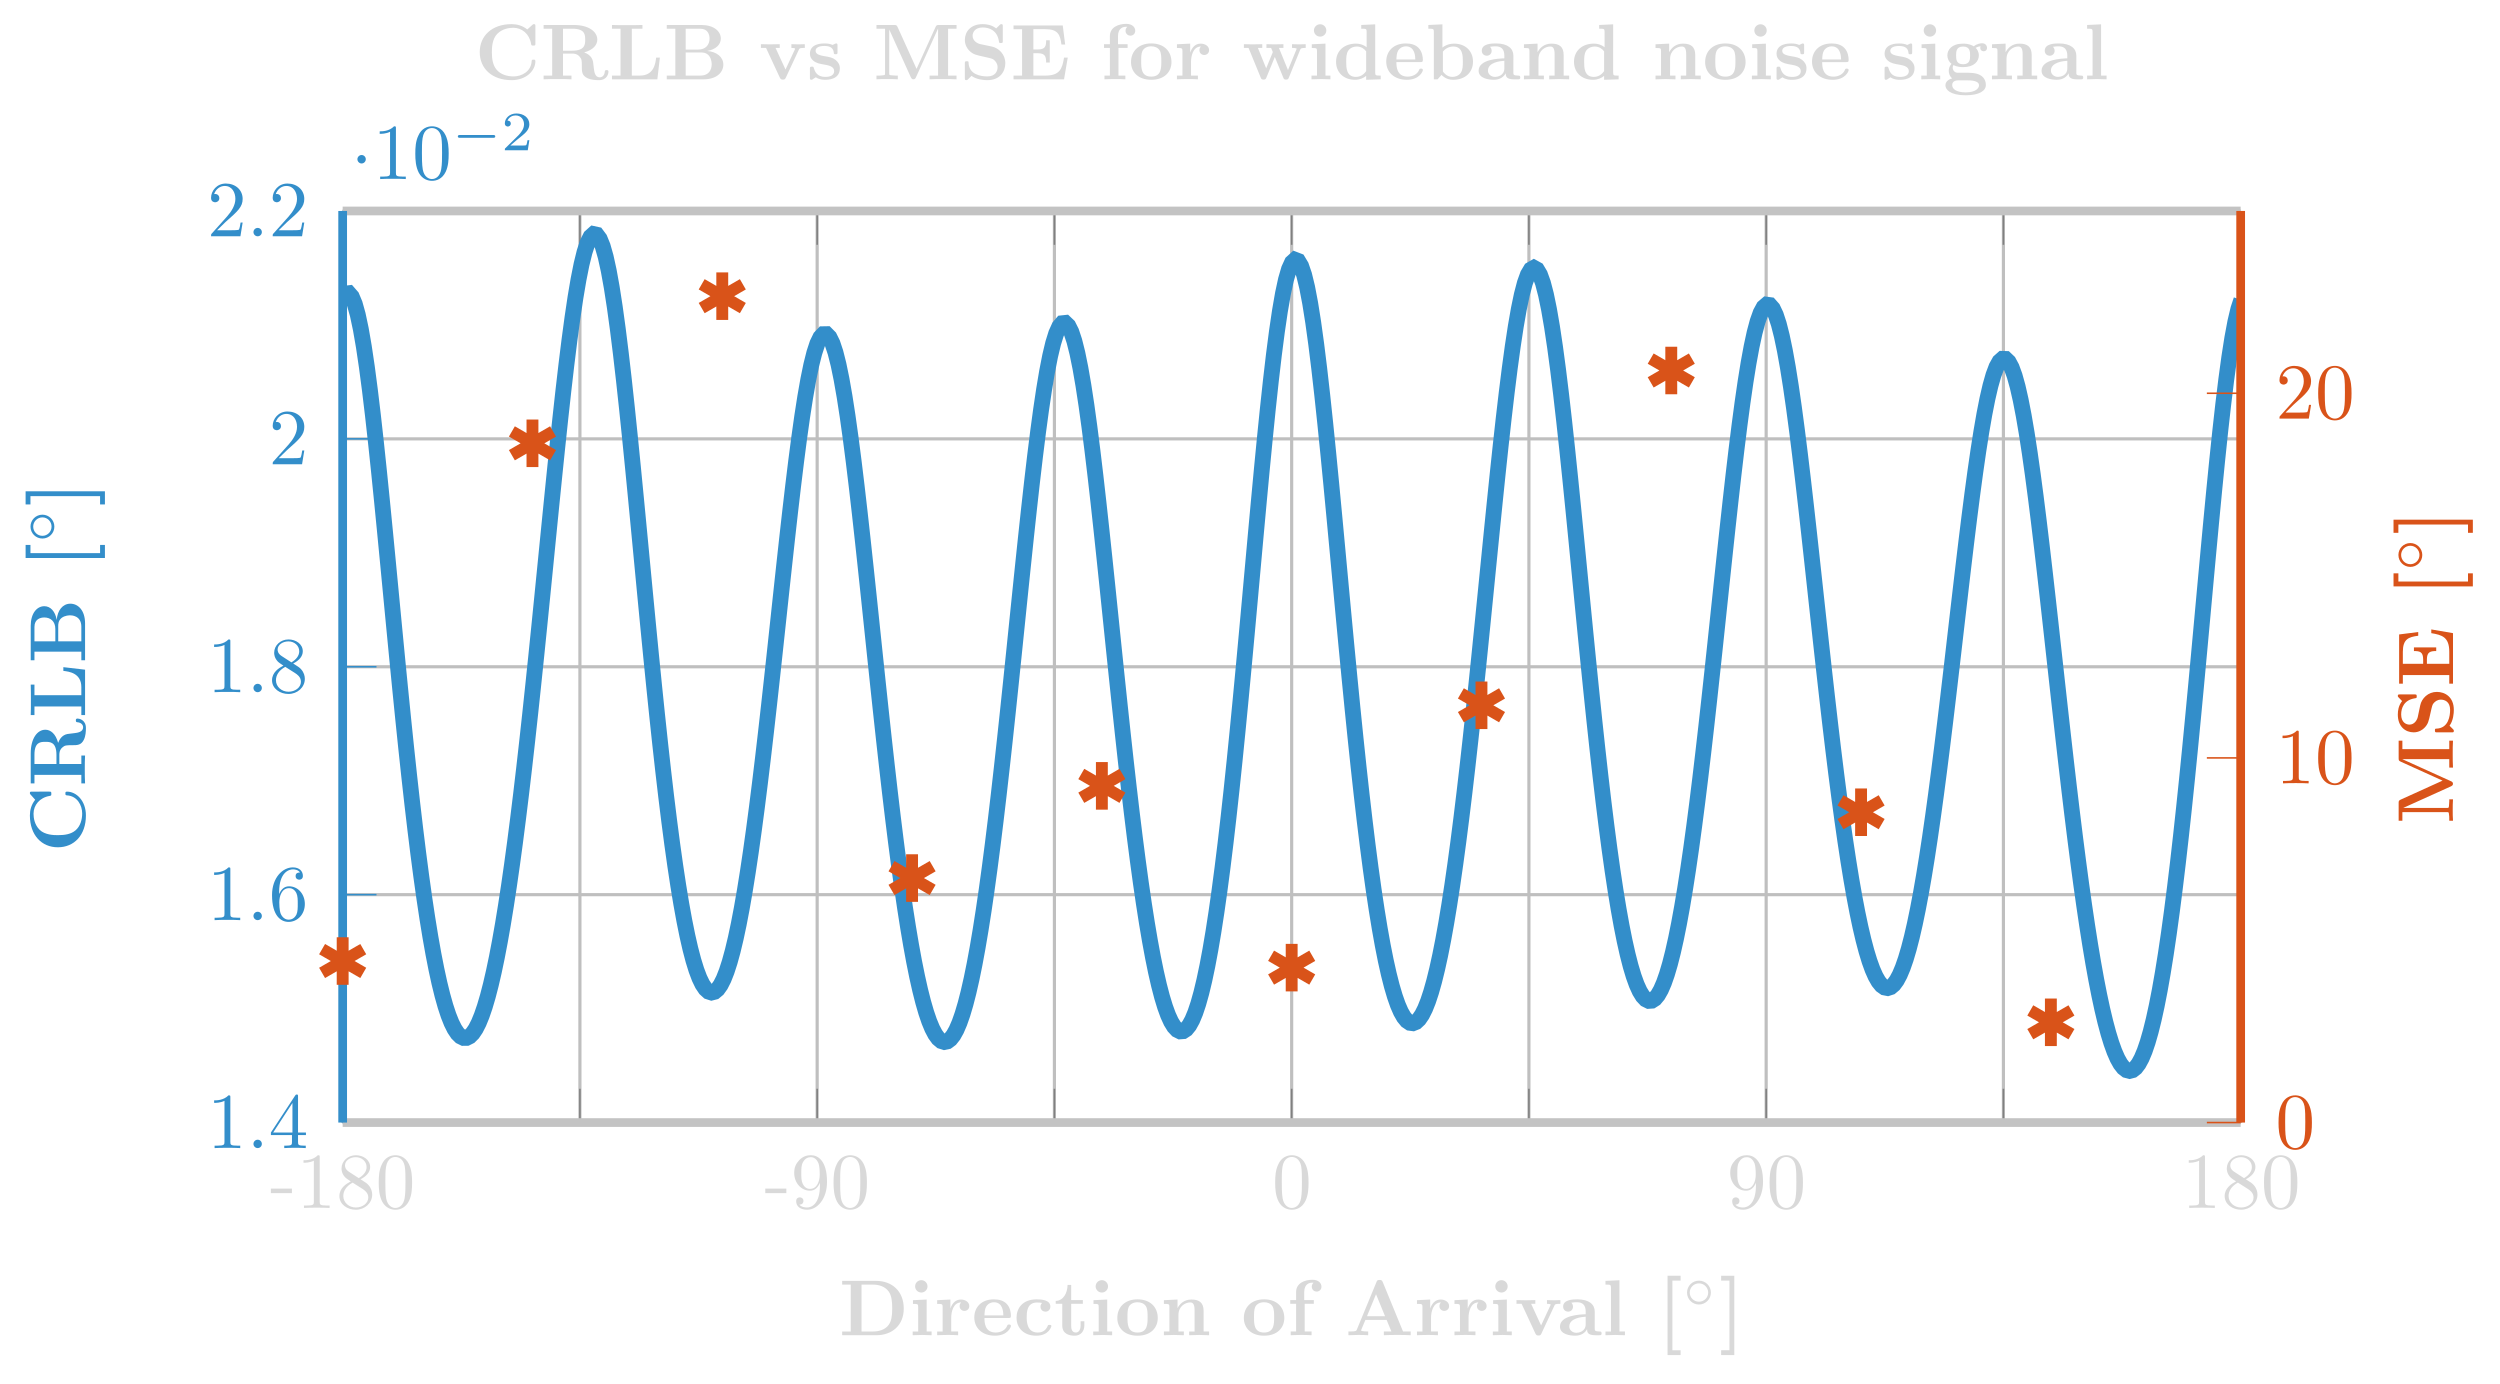 <?xml version="1.0" encoding="UTF-8" standalone="no"?>
<!-- Created with Inkscape (http://www.inkscape.org/) -->

<svg
   version="1.1"
   id="svg1"
   width="418.988"
   height="231.884"
   viewBox="0 0 418.988 231.884"
   xmlns="http://www.w3.org/2000/svg"
   xmlns:svg="http://www.w3.org/2000/svg">
  <defs
     id="defs1">
    <clipPath
       clipPathUnits="userSpaceOnUse"
       id="clipPath108">
      <path
         d="M 0,0 H 238.632 V 114.611 H 0 Z"
         transform="translate(2.5e-6)"
         id="path108" />
    </clipPath>
  </defs>
  <g
     id="g77"
     transform="translate(-391.168)">
    <path
       id="path78"
       d="M 0,0 V 114.611 M 29.829,0 V 114.611 M 59.658,0 V 114.611 M 89.487,0 V 114.611 M 119.316,0 V 114.611 M 149.145,0 V 114.611 M 178.974,0 V 114.611 M 208.803,0 V 114.611 M 238.632,0 v 114.611"
       style="fill:none;stroke:#bfbfbf;stroke-width:0.399;stroke-linecap:butt;stroke-linejoin:miter;stroke-miterlimit:10;stroke-dasharray:none;stroke-opacity:1"
       transform="matrix(1.333,0,0,-1.333,448.597,188.135)" />
    <path
       id="path79"
       d="M 0,0 H 238.632 M 0,28.653 H 238.632 M 0,57.305 H 238.632 M 0,85.958 H 238.632 M 0,114.611 h 238.632"
       style="fill:none;stroke:#bfbfbf;stroke-width:0.399;stroke-linecap:butt;stroke-linejoin:miter;stroke-miterlimit:10;stroke-dasharray:none;stroke-opacity:1"
       transform="matrix(1.333,0,0,-1.333,448.597,188.135)" />
    <path
       id="path80"
       d="M 0,0 V 4.252 M 29.829,0 V 4.252 M 59.658,0 V 4.252 M 89.487,0 V 4.252 M 119.316,0 V 4.252 M 149.145,0 V 4.252 M 178.974,0 V 4.252 M 208.803,0 V 4.252 M 238.632,0 V 4.252 M 0,114.611 v -4.252 m 29.829,4.252 v -4.252 m 29.829,4.252 v -4.252 m 29.829,4.252 v -4.252 m 29.829,4.252 v -4.252 m 29.829,4.252 v -4.252 m 29.829,4.252 v -4.252 m 29.829,4.252 v -4.252 m 29.829,4.252 v -4.252"
       style="fill:none;stroke:#808080;stroke-width:0.199;stroke-linecap:butt;stroke-linejoin:miter;stroke-miterlimit:10;stroke-dasharray:none;stroke-opacity:1"
       transform="matrix(1.333,0,0,-1.333,448.597,188.135)" />
    <path
       id="path81"
       d="M 0,0 H 4.252 M 0,28.653 H 4.252 M 0,57.305 H 4.252 M 0,85.958 H 4.252 M 0,114.611 h 4.252"
       style="fill:none;stroke:#338eca;stroke-width:0.199;stroke-linecap:butt;stroke-linejoin:miter;stroke-miterlimit:10;stroke-dasharray:none;stroke-opacity:1"
       transform="matrix(1.333,0,0,-1.333,448.597,188.135)" />
    <path
       id="path82"
       d="M 0,0 H 238.632"
       style="fill:none;stroke:#c3c3c3;stroke-width:1.096;stroke-linecap:butt;stroke-linejoin:miter;stroke-miterlimit:10;stroke-dasharray:none;stroke-opacity:1"
       transform="matrix(1.333,0,0,-1.333,448.597,188.135)" />
    <path
       id="path83"
       d="M 0,114.611 H 238.632"
       style="fill:none;stroke:#c3c3c3;stroke-width:1.096;stroke-linecap:butt;stroke-linejoin:miter;stroke-miterlimit:10;stroke-dasharray:none;stroke-opacity:1"
       transform="matrix(1.333,0,0,-1.333,448.597,188.135)" />
    <path
       id="path84"
       d="M 0,0 V 114.611"
       style="fill:none;stroke:#338eca;stroke-width:1.096;stroke-linecap:butt;stroke-linejoin:miter;stroke-miterlimit:10;stroke-dasharray:none;stroke-opacity:1"
       transform="matrix(1.333,0,0,-1.333,448.597,188.135)" />
    <path
       id="path85"
       d="M 2.755,-1.864 V -2.439 H 0.107 v 0.574 z m 3.495,-4.512 c 0,-0.234 0,-0.258 -0.234,-0.258 -0.609,0.633 -1.488,0.633 -1.805,0.633 v 0.316 c 0.199,0 0.785,0 1.301,-0.258 v 5.156 c 0,0.352 -0.035,0.48 -0.926,0.48 H 4.27 v 0.305 c 0.352,-0.035 1.207,-0.035 1.605,-0.035 0.398,0 1.266,0 1.617,0.035 v -0.305 H 7.176 c -0.902,0 -0.926,-0.117 -0.926,-0.48 z m 3.68,1.828 c -0.469,-0.305 -0.504,-0.645 -0.504,-0.809 0,-0.609 0.645,-1.031 1.359,-1.031 0.727,0 1.359,0.516 1.359,1.242 0,0.562 -0.387,1.043 -0.984,1.395 z m 1.453,0.938 c 0.715,-0.363 1.207,-0.879 1.207,-1.535 0,-0.926 -0.891,-1.488 -1.793,-1.488 -0.996,0 -1.805,0.738 -1.805,1.664 0,0.176 0.012,0.621 0.434,1.09 0.105,0.129 0.48,0.375 0.727,0.539 -0.574,0.293 -1.43,0.844 -1.43,1.84 0,1.055 1.008,1.723 2.062,1.723 1.125,0 2.062,-0.832 2.062,-1.898 0,-0.352 -0.105,-0.809 -0.48,-1.219 -0.188,-0.211 -0.352,-0.316 -0.984,-0.715 z m -0.996,0.422 1.219,0.773 c 0.281,0.188 0.75,0.492 0.75,1.102 0,0.738 -0.75,1.254 -1.559,1.254 -0.867,0 -1.582,-0.621 -1.582,-1.441 0,-0.586 0.316,-1.219 1.172,-1.688 z m 7.477,0 c 0,-0.797 -0.047,-1.594 -0.398,-2.332 -0.457,-0.961 -1.277,-1.113 -1.688,-1.113 -0.598,0 -1.336,0.258 -1.734,1.184 -0.328,0.691 -0.375,1.465 -0.375,2.262 0,0.75 0.047,1.641 0.445,2.402 0.434,0.809 1.16,1.008 1.652,1.008 0.539,0 1.289,-0.211 1.734,-1.16 0.316,-0.691 0.363,-1.465 0.363,-2.25 z m -2.098,3.187 c -0.387,0 -0.984,-0.246 -1.16,-1.207 -0.105,-0.598 -0.105,-1.512 -0.105,-2.098 0,-0.645 0,-1.301 0.082,-1.84 0.188,-1.184 0.926,-1.266 1.184,-1.266 0.328,0 0.984,0.176 1.172,1.16 0.094,0.562 0.094,1.312 0.094,1.945 0,0.75 0,1.418 -0.105,2.062 -0.152,0.937 -0.715,1.242 -1.16,1.242 z m 0,0"
       style="fill:#d9d9d9;fill-opacity:1;fill-rule:nonzero;stroke:none"
       aria-label="-180"
       transform="matrix(1.333,0,0,1.333,436.42,202.451)" />
    <path
       id="path86"
       d="M 2.755,-1.864 V -2.439 H 0.106 v 0.574 z m 4.222,-1.301 v 0.316 c 0,2.332 -1.031,2.789 -1.617,2.789 -0.164,0 -0.703,-0.023 -0.973,-0.363 0.434,0 0.516,-0.281 0.516,-0.457 0,-0.305 -0.234,-0.457 -0.457,-0.457 -0.164,0 -0.457,0.094 -0.457,0.48 0,0.668 0.539,1.078 1.383,1.078 1.289,0 2.496,-1.359 2.496,-3.504 0,-2.672 -1.137,-3.352 -2.027,-3.352 -0.551,0 -1.031,0.176 -1.465,0.621 -0.41,0.457 -0.633,0.867 -0.633,1.617 0,1.242 0.879,2.227 1.992,2.227 0.609,0 1.008,-0.422 1.242,-0.996 z m -1.23,0.762 c -0.164,0 -0.621,0 -0.926,-0.621 -0.188,-0.375 -0.188,-0.867 -0.188,-1.359 0,-0.539 0,-1.008 0.211,-1.371 0.27,-0.504 0.645,-0.633 0.996,-0.633 0.457,0 0.785,0.34 0.961,0.785 0.117,0.316 0.152,0.949 0.152,1.406 0,0.832 -0.34,1.793 -1.207,1.793 z m 7.137,-0.785 c 0,-0.797 -0.047,-1.594 -0.398,-2.332 -0.457,-0.961 -1.277,-1.113 -1.688,-1.113 -0.598,0 -1.336,0.258 -1.734,1.184 -0.328,0.691 -0.375,1.465 -0.375,2.262 0,0.75 0.047,1.641 0.445,2.402 0.434,0.809 1.16,1.008 1.652,1.008 0.539,0 1.289,-0.211 1.734,-1.16 0.316,-0.691 0.363,-1.465 0.363,-2.25 z m -2.098,3.187 c -0.387,0 -0.984,-0.246 -1.16,-1.207 -0.105,-0.598 -0.105,-1.512 -0.105,-2.098 0,-0.645 0,-1.301 0.082,-1.84 0.188,-1.184 0.926,-1.266 1.184,-1.266 0.328,0 0.984,0.176 1.172,1.16 0.094,0.562 0.094,1.312 0.094,1.945 0,0.75 0,1.418 -0.105,2.062 -0.152,0.937 -0.715,1.242 -1.16,1.242 z m 0,0"
       style="fill:#d9d9d9;fill-opacity:1;fill-rule:nonzero;stroke:none"
       aria-label="-90"
       transform="matrix(1.333,0,0,1.333,519.284,202.451)" />
    <path
       id="path87"
       d="m 4.583,-3.189 c 0,-0.797 -0.047,-1.594 -0.398,-2.332 -0.457,-0.961 -1.277,-1.113 -1.688,-1.113 -0.598,0 -1.336,0.258 -1.734,1.184 -0.328,0.691 -0.375,1.465 -0.375,2.262 0,0.75 0.047,1.641 0.445,2.402 0.434,0.809 1.16,1.008 1.652,1.008 0.539,0 1.289,-0.211 1.734,-1.16 C 4.536,-1.63 4.583,-2.403 4.583,-3.189 Z m -2.098,3.187 c -0.387,0 -0.984,-0.246 -1.16,-1.207 -0.105,-0.598 -0.105,-1.512 -0.105,-2.098 0,-0.645 0,-1.301 0.082,-1.84 0.188,-1.184 0.926,-1.266 1.184,-1.266 0.328,0 0.984,0.176 1.172,1.16 0.094,0.562 0.094,1.312 0.094,1.945 0,0.75 0,1.418 -0.105,2.062 -0.152,0.937 -0.715,1.242 -1.16,1.242 z m 0,0"
       style="fill:#d9d9d9;fill-opacity:1;fill-rule:nonzero;stroke:none"
       aria-label="0"
       transform="matrix(1.333,0,0,1.333,604.363,202.451)" />
    <path
       id="path88"
       d="m 3.655,-3.165 v 0.316 c 0,2.332 -1.031,2.789 -1.617,2.789 -0.164,0 -0.703,-0.023 -0.973,-0.363 0.434,0 0.516,-0.281 0.516,-0.457 0,-0.305 -0.234,-0.457 -0.457,-0.457 -0.164,0 -0.457,0.094 -0.457,0.48 0,0.668 0.539,1.078 1.383,1.078 1.289,0 2.496,-1.359 2.496,-3.504 0,-2.672 -1.137,-3.352 -2.027,-3.352 -0.551,0 -1.031,0.176 -1.465,0.621 -0.41,0.457 -0.633,0.867 -0.633,1.617 0,1.242 0.879,2.227 1.992,2.227 0.609,0 1.008,-0.422 1.242,-0.996 z m -1.23,0.762 c -0.164,0 -0.621,0 -0.926,-0.621 -0.188,-0.375 -0.188,-0.867 -0.188,-1.359 0,-0.539 0,-1.008 0.211,-1.371 0.27,-0.504 0.645,-0.633 0.996,-0.633 0.457,0 0.785,0.34 0.961,0.785 0.117,0.316 0.152,0.949 0.152,1.406 0,0.832 -0.34,1.793 -1.207,1.793 z m 7.14,-0.785 c 0,-0.797 -0.047,-1.594 -0.398,-2.332 -0.457,-0.961 -1.277,-1.113 -1.688,-1.113 -0.598,0 -1.336,0.258 -1.734,1.184 -0.328,0.691 -0.375,1.465 -0.375,2.262 0,0.75 0.047,1.641 0.445,2.402 0.434,0.809 1.16,1.008 1.652,1.008 0.539,0 1.289,-0.211 1.734,-1.16 C 9.517,-1.63 9.564,-2.403 9.564,-3.189 Z m -2.098,3.187 c -0.387,0 -0.984,-0.246 -1.16,-1.207 -0.105,-0.598 -0.105,-1.512 -0.105,-2.098 0,-0.645 0,-1.301 0.082,-1.84 0.188,-1.184 0.926,-1.266 1.184,-1.266 0.328,0 0.984,0.176 1.172,1.16 0.094,0.562 0.094,1.312 0.094,1.945 0,0.75 0,1.418 -0.105,2.062 -0.152,0.937 -0.715,1.242 -1.16,1.242 z m 0,0"
       style="fill:#d9d9d9;fill-opacity:1;fill-rule:nonzero;stroke:none"
       aria-label="90"
       transform="matrix(1.333,0,0,1.333,680.584,202.451)" />
    <path
       id="path89"
       d="m 2.928,-6.376 c 0,-0.234 0,-0.258 -0.234,-0.258 -0.609,0.633 -1.488,0.633 -1.805,0.633 v 0.316 c 0.199,0 0.785,0 1.301,-0.258 v 5.156 c 0,0.352 -0.035,0.48 -0.926,0.48 H 0.948 v 0.305 C 1.299,-0.036 2.155,-0.036 2.553,-0.036 c 0.398,0 1.266,0 1.617,0.035 v -0.305 H 3.854 c -0.902,0 -0.926,-0.117 -0.926,-0.48 z m 3.683,1.828 c -0.469,-0.305 -0.504,-0.645 -0.504,-0.809 0,-0.609 0.645,-1.031 1.359,-1.031 0.727,0 1.359,0.516 1.359,1.242 0,0.562 -0.387,1.043 -0.984,1.395 z m 1.453,0.938 C 8.779,-3.974 9.271,-4.489 9.271,-5.146 c 0,-0.926 -0.891,-1.488 -1.793,-1.488 -0.996,0 -1.805,0.738 -1.805,1.664 0,0.176 0.012,0.621 0.434,1.09 0.105,0.129 0.48,0.375 0.727,0.539 -0.574,0.293 -1.43,0.844 -1.43,1.84 0,1.055 1.008,1.723 2.062,1.723 1.125,0 2.062,-0.832 2.062,-1.898 0,-0.352 -0.105,-0.809 -0.48,-1.219 -0.188,-0.211 -0.352,-0.316 -0.984,-0.715 z m -0.996,0.422 1.219,0.773 c 0.281,0.188 0.75,0.492 0.75,1.102 0,0.738 -0.75,1.254 -1.559,1.254 -0.867,0 -1.582,-0.621 -1.582,-1.441 0,-0.586 0.316,-1.219 1.172,-1.688 z m 7.477,0 c 0,-0.797 -0.047,-1.594 -0.398,-2.332 -0.457,-0.961 -1.277,-1.113 -1.688,-1.113 -0.598,0 -1.336,0.258 -1.734,1.184 -0.328,0.691 -0.375,1.465 -0.375,2.262 0,0.75 0.047,1.641 0.445,2.402 0.434,0.809 1.16,1.008 1.652,1.008 0.539,0 1.289,-0.211 1.734,-1.16 0.316,-0.691 0.363,-1.465 0.363,-2.25 z m -2.098,3.187 c -0.387,0 -0.984,-0.246 -1.16,-1.207 -0.105,-0.598 -0.105,-1.512 -0.105,-2.098 0,-0.645 0,-1.301 0.082,-1.84 0.188,-1.184 0.926,-1.266 1.184,-1.266 0.328,0 0.984,0.176 1.172,1.16 0.094,0.562 0.094,1.312 0.094,1.945 0,0.75 0,1.418 -0.105,2.062 -0.152,0.937 -0.715,1.242 -1.16,1.242 z m 0,0"
       style="fill:#d9d9d9;fill-opacity:1;fill-rule:nonzero;stroke:none"
       aria-label="180"
       transform="matrix(1.333,0,0,1.333,756.807,202.451)" />
    <g
       id="g89"
       aria-label="1.4"
       transform="matrix(1.333,0,0,1.333,425.868,192.415)">
      <path
         id="path90"
         d="m 2.929,-6.375 c 0,-0.234 0,-0.258 -0.234,-0.258 -0.609,0.633 -1.488,0.633 -1.805,0.633 v 0.316 c 0.199,0 0.785,0 1.301,-0.258 v 5.156 c 0,0.352 -0.035,0.48 -0.926,0.48 H 0.949 V -4.53125e-4 C 1.3,-0.036 2.156,-0.036 2.554,-0.036 c 0.398,0 1.266,0 1.617,0.035 V -0.305 H 3.855 c -0.902,0 -0.926,-0.117 -0.926,-0.48 z m 0,0"
         style="fill:#338eca;fill-opacity:1;fill-rule:nonzero;stroke:none" />
      <path
         id="path91"
         d="m 6.89,-0.528 c 0,-0.293 -0.234,-0.527 -0.527,-0.527 -0.281,0 -0.527,0.234 -0.527,0.527 0,0.293 0.246,0.527 0.527,0.527 0.293,0 0.527,-0.234 0.527,-0.527 z m 0,0"
         style="fill:#338eca;fill-opacity:1;fill-rule:nonzero;stroke:none" />
      <path
         id="path92"
         d="m 10.678,-1.641 v 0.867 c 0,0.352 -0.023,0.469 -0.762,0.469 H 9.705 V -4.53125e-4 C 10.116,-0.036 10.643,-0.036 11.053,-0.036 c 0.422,0 0.949,0 1.359,0.035 V -0.305 h -0.211 c -0.738,0 -0.762,-0.117 -0.762,-0.469 V -1.641 h 0.996 v -0.316 h -0.996 v -4.523 c 0,-0.199 0,-0.258 -0.152,-0.258 -0.094,0 -0.117,0 -0.199,0.117 l -3.059,4.664 v 0.316 z m 0.059,-0.316 H 8.311 l 2.426,-3.715 z m 0,0"
         style="fill:#338eca;fill-opacity:1;fill-rule:nonzero;stroke:none" />
    </g>
    <g
       id="g92"
       aria-label="1.6"
       transform="matrix(1.333,0,0,1.333,425.868,154.212)">
      <path
         id="path93"
         d="m 2.929,-6.376 c 0,-0.234 0,-0.258 -0.234,-0.258 -0.609,0.633 -1.488,0.633 -1.805,0.633 v 0.316 c 0.199,0 0.785,0 1.301,-0.258 v 5.156 c 0,0.352 -0.035,0.48 -0.926,0.48 H 0.949 V -7.96875e-4 C 1.3,-0.036 2.156,-0.036 2.554,-0.036 c 0.398,0 1.266,0 1.617,0.035 V -0.305 H 3.855 c -0.902,0 -0.926,-0.117 -0.926,-0.48 z m 0,0"
         style="fill:#338eca;fill-opacity:1;fill-rule:nonzero;stroke:none" />
      <path
         id="path94"
         d="m 6.89,-0.528 c 0,-0.293 -0.234,-0.527 -0.527,-0.527 -0.281,0 -0.527,0.234 -0.527,0.527 0,0.293 0.246,0.527 0.527,0.527 0.293,0 0.527,-0.234 0.527,-0.527 z m 0,0"
         style="fill:#338eca;fill-opacity:1;fill-rule:nonzero;stroke:none" />
      <path
         id="path95"
         d="m 9.061,-3.27 v -0.234 c 0,-2.52 1.242,-2.883 1.746,-2.883 0.234,0 0.656,0.059 0.879,0.398 -0.152,0 -0.551,0 -0.551,0.445 0,0.316 0.234,0.457 0.457,0.457 0.164,0 0.457,-0.082 0.457,-0.469 0,-0.598 -0.434,-1.078 -1.266,-1.078 -1.277,0 -2.613,1.289 -2.613,3.48 0,2.66 1.148,3.375 2.074,3.375 1.113,0 2.051,-0.938 2.051,-2.25 0,-1.266 -0.879,-2.227 -1.992,-2.227 -0.668,0 -1.043,0.504 -1.242,0.984 z m 1.184,3.211 c -0.621,0 -0.926,-0.598 -0.984,-0.75 C 9.084,-1.278 9.084,-2.075 9.084,-2.251 c 0,-0.773 0.316,-1.77 1.219,-1.77 0.152,0 0.609,0 0.926,0.609 0.176,0.375 0.176,0.879 0.176,1.371 0,0.48 0,0.973 -0.164,1.336 -0.305,0.598 -0.762,0.645 -0.996,0.645 z m 0,0"
         style="fill:#338eca;fill-opacity:1;fill-rule:nonzero;stroke:none" />
    </g>
    <g
       id="g95"
       aria-label="1.8"
       transform="matrix(1.333,0,0,1.333,425.868,116.008)">
      <path
         id="path96"
         d="m 2.929,-6.375 c 0,-0.234 0,-0.258 -0.234,-0.258 -0.609,0.633 -1.488,0.633 -1.805,0.633 v 0.316 c 0.199,0 0.785,0 1.301,-0.258 v 5.156 c 0,0.352 -0.035,0.48 -0.926,0.48 H 0.949 V -1.40625e-4 C 1.3,-0.035 2.156,-0.035 2.554,-0.035 c 0.398,0 1.266,0 1.617,0.035 V -0.305 H 3.855 c -0.902,0 -0.926,-0.117 -0.926,-0.48 z m 0,0"
         style="fill:#338eca;fill-opacity:1;fill-rule:nonzero;stroke:none" />
      <path
         id="path97"
         d="m 6.89,-0.527 c 0,-0.293 -0.234,-0.527 -0.527,-0.527 -0.281,0 -0.527,0.234 -0.527,0.527 0,0.293 0.246,0.527 0.527,0.527 0.293,0 0.527,-0.234 0.527,-0.527 z m 0,0"
         style="fill:#338eca;fill-opacity:1;fill-rule:nonzero;stroke:none" />
      <path
         id="path98"
         d="m 9.377,-4.547 c -0.469,-0.305 -0.504,-0.645 -0.504,-0.809 0,-0.609 0.645,-1.031 1.359,-1.031 0.727,0 1.359,0.516 1.359,1.242 0,0.562 -0.387,1.043 -0.984,1.395 z m 1.453,0.938 c 0.715,-0.363 1.207,-0.879 1.207,-1.535 0,-0.926 -0.891,-1.488 -1.793,-1.488 -0.996,0 -1.805,0.738 -1.805,1.664 0,0.176 0.012,0.621 0.434,1.09 0.105,0.129 0.48,0.375 0.727,0.539 -0.574,0.293 -1.43,0.844 -1.43,1.84 0,1.055 1.008,1.723 2.062,1.723 1.125,0 2.062,-0.832 2.062,-1.898 0,-0.352 -0.105,-0.809 -0.48,-1.219 -0.188,-0.211 -0.352,-0.316 -0.984,-0.715 z m -0.996,0.422 1.219,0.773 c 0.281,0.188 0.75,0.492 0.75,1.102 0,0.738 -0.75,1.254 -1.559,1.254 -0.867,0 -1.582,-0.621 -1.582,-1.441 0,-0.586 0.316,-1.219 1.172,-1.688 z m 0,0"
         style="fill:#338eca;fill-opacity:1;fill-rule:nonzero;stroke:none" />
    </g>
    <path
       id="path99"
       d="M 1.265,-0.762 2.32,-1.793 c 1.559,-1.371 2.156,-1.91 2.156,-2.906 0,-1.137 -0.902,-1.934 -2.121,-1.934 -1.125,0 -1.852,0.914 -1.852,1.805 0,0.551 0.492,0.551 0.527,0.551 0.164,0 0.516,-0.117 0.516,-0.527 0,-0.258 -0.188,-0.516 -0.527,-0.516 -0.082,0 -0.105,0 -0.129,0.012 0.223,-0.645 0.762,-1.02 1.336,-1.02 0.914,0 1.336,0.809 1.336,1.629 0,0.797 -0.492,1.582 -1.043,2.203 L 0.609,-0.364 C 0.503,-0.258 0.503,-0.235 0.503,-4.84375e-4 H 4.195 L 4.476,-1.735 H 4.218 C 4.171,-1.43 4.101,-0.997 4.007,-0.844 c -0.07,0.082 -0.727,0.082 -0.949,0.082 z m 0,0"
       style="fill:#338eca;fill-opacity:1;fill-rule:nonzero;stroke:none"
       aria-label="2"
       transform="matrix(1.333,0,0,1.333,436.2,77.805)" />
    <g
       id="g99"
       aria-label="2.2"
       transform="matrix(1.333,0,0,1.333,425.868,39.603)">
      <path
         id="path100"
         d="M 1.265,-0.763 2.32,-1.794 c 1.559,-1.371 2.156,-1.91 2.156,-2.906 0,-1.137 -0.902,-1.934 -2.121,-1.934 -1.125,0 -1.852,0.914 -1.852,1.805 0,0.551 0.492,0.551 0.527,0.551 0.164,0 0.516,-0.117 0.516,-0.527 0,-0.258 -0.188,-0.516 -0.527,-0.516 -0.082,0 -0.105,0 -0.129,0.012 0.223,-0.645 0.762,-1.02 1.336,-1.02 0.914,0 1.336,0.809 1.336,1.629 0,0.797 -0.492,1.582 -1.043,2.203 L 0.609,-0.364 C 0.503,-0.259 0.503,-0.235 0.503,-8.28125e-4 H 4.195 L 4.476,-1.735 H 4.218 c -0.047,0.305 -0.117,0.738 -0.211,0.891 -0.07,0.082 -0.727,0.082 -0.949,0.082 z m 0,0"
         style="fill:#338eca;fill-opacity:1;fill-rule:nonzero;stroke:none" />
      <path
         id="path101"
         d="m 6.89,-0.528 c 0,-0.293 -0.234,-0.527 -0.527,-0.527 -0.281,0 -0.527,0.234 -0.527,0.527 0,0.293 0.246,0.527 0.527,0.527 0.293,0 0.527,-0.234 0.527,-0.527 z m 0,0"
         style="fill:#338eca;fill-opacity:1;fill-rule:nonzero;stroke:none" />
      <path
         id="path102"
         d="M 9.014,-0.763 10.069,-1.794 c 1.559,-1.371 2.156,-1.91 2.156,-2.906 0,-1.137 -0.902,-1.934 -2.121,-1.934 -1.125,0 -1.852,0.914 -1.852,1.805 0,0.551 0.492,0.551 0.527,0.551 0.164,0 0.516,-0.117 0.516,-0.527 0,-0.258 -0.188,-0.516 -0.527,-0.516 -0.082,0 -0.105,0 -0.129,0.012 0.223,-0.645 0.762,-1.02 1.336,-1.02 0.914,0 1.336,0.809 1.336,1.629 0,0.797 -0.492,1.582 -1.043,2.203 L 8.358,-0.364 C 8.252,-0.259 8.252,-0.235 8.252,-8.28125e-4 H 11.944 L 12.225,-1.735 h -0.258 c -0.047,0.305 -0.117,0.738 -0.211,0.891 -0.07,0.082 -0.727,0.082 -0.949,0.082 z m 0,0"
         style="fill:#338eca;fill-opacity:1;fill-rule:nonzero;stroke:none" />
    </g>
    <g
       id="g102"
       aria-label="·10&#10;−2"
       transform="matrix(1.333,0,0,1.333,449.925,30.008)">
      <path
         id="path103"
         d="m 1.911,-2.496 c 0,-0.281 -0.234,-0.527 -0.527,-0.527 -0.281,0 -0.527,0.246 -0.527,0.527 0,0.293 0.246,0.539 0.527,0.539 0.293,0 0.527,-0.246 0.527,-0.539 z m 0,0"
         style="fill:#338eca;fill-opacity:1;fill-rule:nonzero;stroke:none" />
      <path
         id="path104"
         d="m 5.699,-6.375 c 0,-0.234 0,-0.258 -0.234,-0.258 -0.609,0.633 -1.488,0.633 -1.805,0.633 v 0.316 c 0.199,0 0.785,0 1.301,-0.258 v 5.156 c 0,0.352 -0.035,0.48 -0.926,0.48 H 3.718 V -1.40625e-4 C 4.07,-0.035 4.925,-0.035 5.324,-0.035 c 0.398,0 1.266,0 1.617,0.035 V -0.305 H 6.624 c -0.902,0 -0.926,-0.117 -0.926,-0.48 z m 6.633,3.188 c 0,-0.797 -0.047,-1.594 -0.398,-2.332 -0.457,-0.961 -1.277,-1.113 -1.688,-1.113 -0.598,0 -1.336,0.258 -1.734,1.184 -0.328,0.691 -0.375,1.465 -0.375,2.262 0,0.75 0.047,1.641 0.445,2.402 0.434,0.809 1.16,1.008 1.652,1.008 0.539,0 1.289,-0.211 1.734,-1.16 0.316,-0.691 0.363,-1.465 0.363,-2.25 z m -2.098,3.187 c -0.387,0 -0.984,-0.246 -1.16,-1.207 -0.105,-0.598 -0.105,-1.512 -0.105,-2.098 0,-0.645 0,-1.301 0.082,-1.84 0.188,-1.184 0.926,-1.266 1.184,-1.266 0.328,0 0.984,0.176 1.172,1.16 0.094,0.562 0.094,1.312 0.094,1.945 0,0.75 0,1.418 -0.105,2.062 -0.152,0.937 -0.715,1.242 -1.16,1.242 z m 0,0"
         style="fill:#338eca;fill-opacity:1;fill-rule:nonzero;stroke:none" />
      <path
         id="path105"
         d="m 17.921,-5.186 c 0.105,0 0.27,0 0.27,-0.176 0,-0.176 -0.152,-0.176 -0.27,-0.176 h -4.16 c -0.105,0 -0.281,0 -0.281,0.176 0,0.176 0.164,0.176 0.281,0.176 z m 0,0"
         style="fill:#338eca;fill-opacity:1;fill-rule:nonzero;stroke:none" />
      <path
         id="path106"
         d="m 22.474,-4.881 h -0.234 c -0.023,0.152 -0.082,0.562 -0.176,0.633 -0.059,0.035 -0.598,0.035 -0.691,0.035 h -1.289 c 0.738,-0.645 0.984,-0.844 1.395,-1.172 0.516,-0.41 0.996,-0.844 0.996,-1.5 0,-0.844 -0.738,-1.359 -1.629,-1.359 -0.867,0 -1.453,0.609 -1.453,1.242 0,0.363 0.305,0.398 0.375,0.398 0.164,0 0.375,-0.117 0.375,-0.375 0,-0.129 -0.059,-0.363 -0.422,-0.363 0.223,-0.504 0.691,-0.656 1.02,-0.656 0.703,0 1.066,0.551 1.066,1.113 0,0.609 -0.434,1.09 -0.656,1.336 l -1.688,1.664 c -0.07,0.059 -0.07,0.07 -0.07,0.27 h 2.883 z m 0,0"
         style="fill:#338eca;fill-opacity:1;fill-rule:nonzero;stroke:none" />
    </g>
    <path
       id="path107"
       d="m 0,103.7 0.38,0.526 0.38,0.044 0.38,-0.437 0.38,-0.909 0.38,-1.364 0.38,-1.796 0.38,-2.196 0.38,-2.562 0.38,-2.888 0.38,-3.172 0.38,-3.413 0.38,-3.609 0.38,-3.761 0.38,-3.871 0.38,-3.941 0.38,-3.973 0.38,-3.97 0.38,-3.936 0.38,-3.873 0.38,-3.786 0.38,-3.677 0.38,-3.548 0.38,-3.404 0.38,-3.247 0.38,-3.079 0.38,-2.902 0.38,-2.719 0.38,-2.53 0.38,-2.337 0.38,-2.141 0.38,-1.944 0.38,-1.746 0.38,-1.548 0.38,-1.35 0.38,-1.153 0.38,-0.956 0.38,-0.761 0.38,-0.568 0.38,-0.375 0.38,-0.185 0.38,0.005 0.38,0.192 0.38,0.379 0.38,0.563 0.38,0.747 0.38,0.929 0.38,1.11 0.38,1.289 0.38,1.467 0.38,1.643 0.38,1.817 0.38,1.99 0.38,2.16 0.38,2.327 0.38,2.49 0.38,2.65 0.38,2.805 0.38,2.955 0.38,3.097 0.38,3.232 0.38,3.357 0.38,3.472 0.38,3.573 0.38,3.661 0.38,3.732 0.38,3.784 0.38,3.816 0.38,3.825 0.38,3.808 0.38,3.764 0.38,3.69 0.38,3.585 0.38,3.448 0.38,3.276 0.38,3.07 0.38,2.829 0.38,2.555 0.38,2.248 0.38,1.912 0.38,1.549 0.38,1.163 0.38,0.759 0.38,0.341 0.38,-0.083 0.38,-0.509 0.38,-0.931 0.38,-1.342 0.38,-1.736 0.38,-2.109 0.38,-2.455 0.38,-2.771 0.38,-3.053 0.38,-3.299 0.38,-3.508 0.38,-3.679 0.38,-3.812 0.38,-3.908 0.38,-3.968 0.38,-3.993 0.38,-3.987 0.38,-3.951 0.38,-3.888 0.38,-3.8 0.38,-3.691 0.38,-3.562 0.38,-3.417 0.38,-3.257 0.38,-3.084 0.38,-2.901 0.38,-2.709 0.38,-2.51 0.38,-2.305 0.38,-2.095 0.38,-1.882 0.38,-1.666 0.38,-1.448 0.38,-1.228 0.38,-1.007 0.38,-0.786 0.38,-0.565 0.38,-0.344 0.38,-0.123 0.38,0.097 0.38,0.315 0.38,0.533 0.38,0.749 0.38,0.963 0.38,1.175 0.38,1.384 0.38,1.59 0.38,1.793 0.38,1.99 0.38,2.182 0.38,2.368 0.38,2.545 0.38,2.714 0.38,2.872 0.38,3.019 0.38,3.151 0.38,3.268 0.38,3.367 0.38,3.445 0.38,3.502 0.38,3.534 0.38,3.54 0.38,3.517 0.38,3.464 0.38,3.379 0.38,3.26 0.38,3.108 0.38,2.921 0.38,2.701 0.38,2.448 0.38,2.164 0.38,1.853 0.38,1.516 0.38,1.158 0.38,0.784 0.38,0.399 0.38,0.007 0.38,-0.385 0.38,-0.772 0.38,-1.148 0.38,-1.509 0.38,-1.85 0.38,-2.168 0.38,-2.457 0.38,-2.717 0.38,-2.945 0.38,-3.14 0.38,-3.302 0.38,-3.43 0.38,-3.526 0.38,-3.59 0.38,-3.624 0.38,-3.63 0.38,-3.61 0.38,-3.566 0.38,-3.5 0.38,-3.414 0.38,-3.311 0.38,-3.192 0.38,-3.06 0.38,-2.916 0.38,-2.762 0.38,-2.599 0.38,-2.429 0.38,-2.253 0.38,-2.072 0.38,-1.886 0.38,-1.697 0.38,-1.505 0.38,-1.311 0.38,-1.116 0.38,-0.918 0.38,-0.72 0.38,-0.521 0.38,-0.321 0.38,-0.12 0.38,0.08 0.38,0.281 0.38,0.482 0.38,0.683 0.38,0.883 0.38,1.082 0.38,1.281 0.38,1.478 0.38,1.673 0.38,1.867 0.38,2.057 0.38,2.243 0.38,2.425 0.38,2.601 0.38,2.769 0.38,2.93 0.38,3.081 0.38,3.22 0.38,3.347 0.38,3.457 0.38,3.55 0.38,3.624 0.38,3.675 0.38,3.703 0.38,3.703 0.38,3.675 0.38,3.616 0.38,3.525 0.38,3.4 0.38,3.241 0.38,3.047 0.38,2.818 0.38,2.557 0.38,2.263 0.38,1.942 0.38,1.594 0.38,1.226 0.38,0.841 0.38,0.444 0.38,0.041 0.38,-0.362 0.38,-0.76 0.38,-1.147 0.38,-1.518 0.38,-1.869 0.38,-2.194 0.38,-2.491 0.38,-2.758 0.38,-2.991 0.38,-3.191 0.38,-3.356 0.38,-3.486 0.38,-3.583 0.38,-3.648 0.38,-3.682 0.38,-3.687 0.38,-3.664 0.38,-3.618 0.38,-3.548 0.38,-3.459 0.38,-3.351 0.38,-3.228 0.38,-3.09 0.38,-2.94 0.38,-2.779 0.38,-2.609 0.38,-2.431 0.38,-2.246 0.38,-2.056 0.38,-1.861 0.38,-1.662 0.38,-1.459 0.38,-1.253 0.38,-1.044 0.38,-0.833 0.38,-0.621 0.38,-0.406 0.38,-0.189 0.38,0.029 0.38,0.248 0.38,0.468 0.38,0.69 0.38,0.913 0.38,1.136 0.38,1.36 0.38,1.584 0.38,1.807 0.38,2.029 0.38,2.249 0.38,2.466 0.38,2.679 0.38,2.887 0.38,3.088 0.38,3.28 0.38,3.462 0.38,3.63 0.38,3.782 0.38,3.916 0.38,4.027 0.38,4.114 0.38,4.172 0.38,4.199 0.38,4.19 0.38,4.143 0.38,4.054 0.38,3.922 0.38,3.745 0.38,3.522 0.38,3.253 0.38,2.939 0.38,2.584 0.38,2.19 0.38,1.763 0.38,1.308 0.38,0.834 0.38,0.346 0.38,-0.146 0.38,-0.634 0.38,-1.11 0.38,-1.567 0.38,-1.997 0.38,-2.395 0.38,-2.756 0.38,-3.075 0.38,-3.351 0.38,-3.582 0.38,-3.768 0.38,-3.909 0.38,-4.008 0.38,-4.067 0.38,-4.088 0.38,-4.075 0.38,-4.03 0.38,-3.957 0.38,-3.859 0.38,-3.74 0.38,-3.602 0.38,-3.449 0.38,-3.283 0.38,-3.106 0.38,-2.92 0.38,-2.727 0.38,-2.529 0.38,-2.327 0.38,-2.122 0.38,-1.916 0.38,-1.708 0.38,-1.499 0.38,-1.29 0.38,-1.082 0.38,-0.874 0.38,-0.667 0.38,-0.461 0.38,-0.255 0.38,-0.051 0.38,0.152 0.38,0.354 0.38,0.555 0.38,0.755 0.38,0.953 0.38,1.151 0.38,1.346 0.38,1.54 0.38,1.732 0.38,1.922 0.38,2.109 0.38,2.292 0.38,2.471 0.38,2.645 0.38,2.813 0.38,2.974 0.38,3.126 0.38,3.268 0.38,3.398 0.38,3.515 0.38,3.615 0.38,3.698 0.38,3.761 0.38,3.8 0.38,3.815 0.38,3.802 0.38,3.759 0.38,3.685 0.38,3.576 0.38,3.433 0.38,3.253 0.38,3.037 0.38,2.785 0.38,2.499 0.38,2.179 0.38,1.829 0.38,1.454 0.38,1.056 0.38,0.643 0.38,0.218 0.38,-0.211 0.38,-0.639 0.38,-1.058 0.38,-1.464 0.38,-1.849 0.38,-2.21 0.38,-2.542 0.38,-2.84 0.38,-3.103 0.38,-3.329 0.38,-3.516 0.38,-3.665 0.38,-3.777 0.38,-3.851 0.38,-3.891 0.38,-3.898 0.38,-3.874 0.38,-3.822 0.38,-3.745 0.38,-3.646 0.38,-3.526 0.38,-3.389 0.38,-3.237 0.38,-3.072 0.38,-2.896 0.38,-2.71 0.38,-2.517 0.38,-2.318 0.38,-2.114 0.38,-1.906 0.38,-1.695 0.38,-1.482 0.38,-1.268 0.38,-1.052 0.38,-0.836 0.38,-0.62 0.38,-0.403 0.38,-0.188 0.38,0.027 0.38,0.242 0.38,0.455 0.38,0.666 0.38,0.876 0.38,1.085 0.38,1.29 0.38,1.494 0.38,1.693 0.38,1.889 0.38,2.081 0.38,2.267 0.38,2.447 0.38,2.619 0.38,2.783 0.38,2.936 0.38,3.078 0.38,3.207 0.38,3.322 0.38,3.419 0.38,3.498 0.38,3.556 0.38,3.591 0.38,3.602 0.38,3.585 0.38,3.541 0.38,3.467 0.38,3.361 0.38,3.224 0.38,3.055 0.38,2.854 0.38,2.621 0.38,2.359 0.38,2.07 0.38,1.756 0.38,1.42 0.38,1.067 0.38,0.701 0.38,0.326 0.38,-0.052 0.38,-0.429 0.38,-0.799 0.38,-1.157 0.38,-1.5 0.38,-1.822 0.38,-2.122 0.38,-2.395 0.38,-2.639 0.38,-2.854 0.38,-3.037 0.38,-3.189 0.38,-3.31 0.38,-3.4 0.38,-3.46 0.38,-3.492 0.38,-3.497 0.38,-3.478 0.38,-3.436 0.38,-3.373 0.38,-3.291 0.38,-3.192 0.38,-3.078 0.38,-2.95 0.38,-2.811 0.38,-2.662 0.38,-2.504 0.38,-2.339 0.38,-2.167 0.38,-1.99 0.38,-1.808 0.38,-1.623 0.38,-1.435 0.38,-1.244 0.38,-1.052 0.38,-0.858 0.38,-0.663 0.38,-0.467 0.38,-0.27 0.38,-0.074 0.38,0.123 0.38,0.319 0.38,0.515 0.38,0.709 0.38,0.903 0.38,1.094 0.38,1.284 0.38,1.471 0.38,1.654 0.38,1.834 0.38,2.009 0.38,2.178 0.38,2.341 0.38,2.496 0.38,2.641 0.38,2.776 0.38,2.9 0.38,3.009 0.38,3.103 0.38,3.18 0.38,3.237 0.38,3.274 0.38,3.288 0.38,3.278 0.38,3.242 0.38,3.179 0.38,3.087 0.38,2.965 0.38,2.815 0.38,2.635 0.38,2.427 0.38,2.191 0.38,1.929 0.38,1.644 0.38,1.339 0.38,1.017 0.38,0.682 0.38,0.337 0.38,-0.012 0.38,-0.361 0.38,-0.706 0.38,-1.043 0.38,-1.367 0.38,-1.674 0.38,-1.963 0.38,-2.229 0.38,-2.471 0.38,-2.687 0.38,-2.876 0.38,-3.037 0.38,-3.17 0.38,-3.276 0.38,-3.355 0.38,-3.408 0.38,-3.437 0.38,-3.442 0.38,-3.426 0.38,-3.389 0.38,-3.335 0.38,-3.263 0.38,-3.177 0.38,-3.077 0.38,-2.965 0.38,-2.842 0.38,-2.71 0.38,-2.569 0.38,-2.421 0.38,-2.266 0.38,-2.106 0.38,-1.94 0.38,-1.77 0.38,-1.597 0.38,-1.419 0.38,-1.239 0.38,-1.056 0.38,-0.87 0.38,-0.681 0.38,-0.49 0.38,-0.297 0.38,-0.101 0.38,0.096 0.38,0.296 0.38,0.497 0.38,0.701 0.38,0.906 0.38,1.113 0.38,1.321 0.38,1.53 0.38,1.74 0.38,1.949 0.38,2.158 0.38,2.366 0.38,2.571 0.38,2.772 0.38,2.968 0.38,3.157 0.38,3.337 0.38,3.506 0.38,3.663 0.38,3.803 0.38,3.924 0.38,4.023 0.38,4.096 0.38,4.141 0.38,4.154 0.38,4.131 0.38,4.07 0.38,3.968 0.38,3.822 0.38,3.632 0.38,3.397 0.38,3.117 0.38,2.795 0.38,2.432 0.38,2.033 0.38,1.604 0.38,1.15"
       style="fill:none;stroke:#338eca;stroke-width:1.993;stroke-linecap:butt;stroke-linejoin:miter;stroke-miterlimit:10;stroke-dasharray:none;stroke-opacity:1"
       transform="matrix(1.333,0,0,-1.333,448.597,188.135)"
       clip-path="url(#clipPath108)" />
    <g
       id="g108"
       aria-label="DirectionofArrival[&#10;◦&#10;]"
       transform="matrix(1.333,0,0,1.333,531.792,223.779)">
      <path
         id="path109"
         d="m 1.466,-6.364 v 5.895 H 0.387 V -9.921875e-4 H 4.688 c 1.957,0 3.445,-1.23 3.445,-3.352 0,-2.191 -1.488,-3.48 -3.457,-3.48 H 0.387 v 0.469 z m 1.359,5.895 V -6.364 h 1.453 c 0.656,0 1.477,0.188 1.969,0.879 0.352,0.516 0.434,1.195 0.434,2.121 0,1.078 -0.129,1.605 -0.445,2.062 -0.48,0.668 -1.348,0.832 -1.957,0.832 z m 8.188,-4.02 -1.723,0.082 v 0.469 c 0.586,0 0.656,0 0.656,0.387 v 3.082 H 9.256 V -9.921875e-4 C 9.56,-0.013 10.053,-0.036 10.474,-0.036 c 0.293,0 0.809,0.023 1.16,0.035 V -0.47 h -0.621 z m 0.105,-1.652 c 0,-0.445 -0.363,-0.785 -0.773,-0.785 -0.434,0 -0.785,0.352 -0.785,0.785 0,0.422 0.352,0.773 0.785,0.773 0.41,0 0.773,-0.34 0.773,-0.773 z m 2.877,2.789 v -1.137 l -1.664,0.082 v 0.469 c 0.621,0 0.691,0 0.691,0.387 v 3.082 H 12.332 V -9.921875e-4 C 12.683,-0.013 13.129,-0.036 13.597,-0.036 c 0.375,0 1.008,0 1.371,0.035 V -0.47 H 14.101 V -2.216 c 0,-0.691 0.246,-1.91 1.242,-1.91 -0.012,0.012 -0.188,0.176 -0.188,0.457 0,0.41 0.316,0.609 0.609,0.609 0.293,0 0.609,-0.211 0.609,-0.609 0,-0.527 -0.539,-0.82 -1.055,-0.82 -0.703,0 -1.102,0.504 -1.324,1.137 z m 7.295,1.184 c 0.211,0 0.316,0 0.316,-0.27 0,-0.316 -0.059,-1.043 -0.562,-1.535 -0.363,-0.363 -0.891,-0.539 -1.582,-0.539 -1.594,0 -2.461,1.02 -2.461,2.273 0,1.336 0.996,2.297 2.602,2.297 1.57,0 2.004,-1.055 2.004,-1.219 0,-0.188 -0.188,-0.188 -0.234,-0.188 -0.176,0 -0.199,0.047 -0.258,0.211 -0.211,0.48 -0.773,0.797 -1.418,0.797 -1.406,0 -1.418,-1.324 -1.418,-1.828 z m -3.012,-0.328 c 0.023,-0.398 0.035,-0.809 0.234,-1.137 0.27,-0.398 0.668,-0.516 0.949,-0.516 1.172,0 1.184,1.301 1.195,1.652 z m 7.245,-1.559 c -0.176,0.164 -0.199,0.363 -0.199,0.457 0,0.445 0.352,0.633 0.621,0.633 0.305,0 0.621,-0.211 0.621,-0.633 0,-0.855 -1.148,-0.914 -1.734,-0.914 -1.781,0 -2.52,1.148 -2.52,2.297 0,1.324 0.938,2.273 2.473,2.273 1.617,0 1.91,-1.16 1.91,-1.219 0,-0.141 -0.141,-0.141 -0.234,-0.141 -0.176,0 -0.188,0.012 -0.234,0.141 -0.27,0.633 -0.738,0.82 -1.254,0.82 -1.383,0 -1.383,-1.465 -1.383,-1.922 0,-0.562 0,-1.852 1.289,-1.852 0.352,0 0.516,0.023 0.645,0.059 z m 2.537,0.105 v 2.719 c 0,1.066 0.867,1.289 1.57,1.289 0.75,0 1.207,-0.562 1.207,-1.289 v -0.527 h -0.469 v 0.504 c 0,0.68 -0.316,0.914 -0.598,0.914 -0.586,0 -0.586,-0.633 -0.586,-0.867 v -2.742 h 1.465 v -0.469 h -1.465 v -1.91 h -0.457 c -0.012,0.996 -0.504,1.98 -1.488,2.016 v 0.363 z m 5.651,-0.539 -1.723,0.082 v 0.469 c 0.586,0 0.656,0 0.656,0.387 v 3.082 h -0.691 v 0.469 c 0.305,-0.012 0.797,-0.035 1.219,-0.035 0.293,0 0.809,0.023 1.16,0.035 V -0.47 h -0.621 z m 0.105,-1.652 c 0,-0.445 -0.363,-0.785 -0.773,-0.785 -0.434,0 -0.785,0.352 -0.785,0.785 0,0.422 0.352,0.773 0.785,0.773 0.41,0 0.773,-0.34 0.773,-0.773 z m 6.252,3.973 c 0,-1.336 -0.914,-2.344 -2.543,-2.344 -1.629,0 -2.543,1.02 -2.543,2.344 0,1.23 0.879,2.227 2.543,2.227 1.676,0 2.543,-1.008 2.543,-2.227 z m -2.543,1.828 c -1.266,0 -1.266,-1.078 -1.266,-1.945 0,-0.445 0,-0.949 0.164,-1.289 0.199,-0.375 0.609,-0.574 1.102,-0.574 0.422,0 0.832,0.152 1.055,0.504 0.211,0.34 0.211,0.891 0.211,1.359 0,0.867 0,1.945 -1.266,1.945 z M 41.532,-3.552 v 3.082 H 40.841 V -9.921875e-4 C 41.122,-0.013 41.719,-0.036 42.094,-0.036 c 0.398,0 0.984,0.023 1.254,0.035 V -0.47 H 42.669 V -2.556 c 0,-1.078 0.855,-1.57 1.477,-1.57 0.34,0 0.551,0.211 0.551,0.973 v 2.684 H 44.016 V -9.921875e-4 C 44.286,-0.013 44.884,-0.036 45.27,-0.036 c 0.387,0 0.973,0.023 1.254,0.035 V -0.47 H 45.833 V -3.048 c 0,-1.043 -0.539,-1.441 -1.535,-1.441 -0.949,0 -1.477,0.574 -1.746,1.078 v -1.078 l -1.711,0.082 v 0.469 c 0.621,0 0.691,0 0.691,0.387 z m 14.446,1.383 c 0,-1.336 -0.914,-2.344 -2.543,-2.344 -1.629,0 -2.543,1.02 -2.543,2.344 0,1.23 0.879,2.227 2.543,2.227 1.676,0 2.543,-1.008 2.543,-2.227 z m -2.543,1.828 c -1.266,0 -1.266,-1.078 -1.266,-1.945 0,-0.445 0,-0.949 0.164,-1.289 0.199,-0.375 0.609,-0.574 1.102,-0.574 0.422,0 0.832,0.152 1.055,0.504 0.211,0.34 0.211,0.891 0.211,1.359 0,0.867 0,1.945 -1.266,1.945 z m 4.028,-4.078 h -0.738 v 0.469 h 0.738 v 3.48 H 56.784 V -9.921875e-4 C 57.136,-0.013 57.581,-0.036 58.038,-0.036 c 0.375,0 1.02,0 1.371,0.035 V -0.47 H 58.542 V -3.95 h 1.148 v -0.469 h -1.207 v -1.008 c 0,-1.102 0.762,-1.184 1.008,-1.184 0.047,0 0.105,0 0.164,0.012 -0.141,0.117 -0.223,0.305 -0.223,0.492 0,0.422 0.352,0.621 0.609,0.621 0.293,0 0.609,-0.211 0.609,-0.621 0,-0.422 -0.352,-0.867 -1.125,-0.867 -0.984,0 -2.062,0.422 -2.062,1.547 z m 10.89,-2.273 c -0.105,-0.258 -0.234,-0.258 -0.398,-0.258 -0.281,0 -0.316,0.07 -0.387,0.258 l -2.473,5.988 c -0.059,0.152 -0.094,0.234 -0.844,0.234 h -0.211 v 0.469 c 0.375,-0.012 0.855,-0.035 1.16,-0.035 0.387,0 0.949,0 1.324,0.035 V -0.47 c -0.023,0 -0.891,0 -0.891,-0.129 0,-0.012 0.023,-0.105 0.035,-0.117 l 0.504,-1.207 h 2.672 l 0.598,1.453 h -0.949 v 0.469 c 0.375,-0.035 1.324,-0.035 1.746,-0.035 0.398,0 1.277,0 1.629,0.035 V -0.47 h -0.961 z m -0.844,1.535 1.137,2.766 H 66.373 Z m 6.812,1.805 V -4.489 L 72.657,-4.407 v 0.469 c 0.621,0 0.691,0 0.691,0.387 v 3.082 H 72.657 V -9.921875e-4 C 73.009,-0.013 73.454,-0.036 73.923,-0.036 c 0.375,0 1.008,0 1.371,0.035 V -0.47 H 74.427 V -2.216 c 0,-0.691 0.246,-1.91 1.242,-1.91 -0.012,0.012 -0.188,0.176 -0.188,0.457 0,0.41 0.316,0.609 0.609,0.609 0.293,0 0.609,-0.211 0.609,-0.609 0,-0.527 -0.539,-0.82 -1.055,-0.82 -0.703,0 -1.102,0.504 -1.324,1.137 z m 4.717,0 v -1.137 l -1.664,0.082 v 0.469 c 0.621,0 0.691,0 0.691,0.387 v 3.082 H 77.374 V -9.921875e-4 C 77.725,-0.013 78.171,-0.036 78.639,-0.036 c 0.375,0 1.008,0 1.371,0.035 V -0.47 H 79.143 V -2.216 c 0,-0.691 0.246,-1.91 1.242,-1.91 -0.012,0.012 -0.188,0.176 -0.188,0.457 0,0.41 0.316,0.609 0.609,0.609 0.293,0 0.609,-0.211 0.609,-0.609 0,-0.527 -0.539,-0.82 -1.055,-0.82 -0.703,0 -1.102,0.504 -1.324,1.137 z m 4.919,-1.137 -1.723,0.082 v 0.469 c 0.586,0 0.656,0 0.656,0.387 v 3.082 H 82.199 V -9.921875e-4 C 82.504,-0.013 82.996,-0.036 83.418,-0.036 c 0.293,0 0.809,0.023 1.16,0.035 V -0.47 h -0.621 z m 0.105,-1.652 c 0,-0.445 -0.363,-0.785 -0.773,-0.785 -0.434,0 -0.785,0.352 -0.785,0.785 0,0.422 0.352,0.773 0.785,0.773 0.41,0 0.773,-0.34 0.773,-0.773 z m 5.889,2.391 c 0.059,-0.141 0.105,-0.199 0.738,-0.199 v -0.469 c -0.246,0.012 -0.539,0.023 -0.785,0.023 -0.246,0 -0.703,-0.023 -0.902,-0.023 v 0.469 c 0.188,0 0.469,0.023 0.469,0.105 0,0.012 -0.012,0.023 -0.047,0.117 l -1.16,2.496 -1.254,-2.719 h 0.527 v -0.469 c -0.328,0.012 -1.219,0.023 -1.23,0.023 -0.281,0 -0.727,-0.023 -1.137,-0.023 v 0.469 h 0.645 l 1.734,3.738 c 0.117,0.246 0.258,0.246 0.387,0.246 0.164,0 0.27,-0.023 0.363,-0.234 z m 4.096,2.988 c 0,0.305 0,0.762 1.031,0.762 h 0.48 c 0.199,0 0.316,0 0.316,-0.234 0,-0.234 -0.129,-0.234 -0.258,-0.234 -0.609,-0.012 -0.609,-0.141 -0.609,-0.363 V -2.978 c 0,-0.891 -0.703,-1.535 -2.191,-1.535 -0.562,0 -1.781,0.035 -1.781,0.914 0,0.445 0.352,0.633 0.621,0.633 0.305,0 0.621,-0.211 0.621,-0.633 0,-0.293 -0.188,-0.469 -0.211,-0.492 0.281,-0.059 0.598,-0.059 0.715,-0.059 0.75,0 1.09,0.41 1.09,1.172 v 0.34 c -0.703,0.023 -3.234,0.117 -3.234,1.559 0,0.961 1.242,1.137 1.922,1.137 0.797,0 1.266,-0.41 1.488,-0.82 z M 93.871,-2.333 v 0.949 c 0,0.949 -0.914,1.078 -1.16,1.078 -0.504,0 -0.902,-0.34 -0.902,-0.785 0,-1.066 1.57,-1.207 2.062,-1.242 z m 4.245,-4.582 -1.758,0.082 v 0.469 c 0.621,0 0.691,0 0.691,0.387 v 5.508 H 96.358 V -9.921875e-4 C 96.675,-0.013 97.155,-0.036 97.589,-0.036 c 0.422,0 0.879,0.023 1.219,0.035 V -0.47 h -0.691 z m 7.687,9.41 v -0.609 h -1.031 v -8.754 h 1.031 v -0.609 h -1.641 v 9.973 z m 0,0"
         style="fill:#d9d9d9;fill-opacity:1;fill-rule:nonzero;stroke:none" />
      <path
         id="path110"
         d="m 109.612,-5.362 c 0,-0.844 -0.68,-1.5 -1.5,-1.5 -0.844,0 -1.5,0.68 -1.5,1.5 0,0.844 0.68,1.5 1.5,1.5 0.832,0 1.5,-0.68 1.5,-1.5 z m -1.5,1.148 c -0.656,0 -1.16,-0.527 -1.16,-1.148 0,-0.645 0.516,-1.16 1.16,-1.16 0.656,0 1.16,0.539 1.16,1.16 0,0.645 -0.527,1.148 -1.16,1.148 z m 0,0"
         style="fill:#d9d9d9;fill-opacity:1;fill-rule:nonzero;stroke:none" />
      <path
         id="path111"
         d="m 112.553,-7.478 h -1.652 v 0.609 h 1.043 v 8.754 h -1.043 v 0.609 h 1.652 z m 0,0"
         style="fill:#d9d9d9;fill-opacity:1;fill-rule:nonzero;stroke:none" />
    </g>
    <g
       id="g111"
       aria-label="CRLB[&#10;◦&#10;]"
       transform="matrix(0,-1.333,1.333,0,405.425,142.843)">
      <path
         id="path112"
         d="m 7.628,-6.668 c 0,-0.188 0,-0.27 -0.176,-0.27 -0.094,0 -0.117,0.012 -0.188,0.082 l -0.656,0.586 C 5.987,-6.761 5.319,-6.937 4.64,-6.937 c -2.484,0 -4.008,1.477 -4.008,3.516 0,2.051 1.523,3.527 4.008,3.527 1.863,0 2.988,-1.219 2.988,-2.367 0,-0.199 -0.07,-0.211 -0.234,-0.211 -0.129,0 -0.223,0 -0.234,0.176 -0.07,1.336 -1.277,1.934 -2.273,1.934 -0.785,0 -1.617,-0.234 -2.133,-0.844 -0.469,-0.562 -0.598,-1.312 -0.598,-2.215 0,-0.551 0.035,-1.629 0.668,-2.285 0.645,-0.656 1.512,-0.773 2.027,-0.773 1.078,0 2.027,0.762 2.238,2.027 0.035,0.188 0.047,0.211 0.27,0.211 0.258,0 0.27,-0.023 0.27,-0.281 z m 3.472,3.07 v -2.766 h 1.172 c 1.605,0 1.617,0.773 1.617,1.383 0,0.562 0,1.383 -1.641,1.383 z m 2.66,0.211 c 1.148,-0.305 1.652,-0.949 1.652,-1.605 0,-1.008 -1.09,-1.84 -2.965,-1.84 H 8.662 v 0.469 h 1.078 v 5.895 H 8.662 V 3.59375e-4 C 9.026,-0.035 9.998,-0.035 10.42,-0.035 c 0.41,0 1.395,0 1.746,0.035 V -0.468 H 11.1 V -3.234 h 1.16 c 0.141,0 0.574,0 0.891,0.34 0.316,0.34 0.316,0.539 0.316,1.266 0,0.656 0,1.137 0.691,1.477 0.445,0.223 1.055,0.258 1.465,0.258 1.066,0 1.195,-0.891 1.195,-1.055 0,-0.211 -0.141,-0.211 -0.234,-0.211 -0.211,0 -0.223,0.094 -0.234,0.223 -0.047,0.469 -0.34,0.691 -0.633,0.691 -0.598,0 -0.691,-0.715 -0.738,-1.125 -0.023,-0.117 -0.094,-0.797 -0.105,-0.855 -0.141,-0.691 -0.691,-0.996 -1.113,-1.16 z m 9.519,0.656 h -0.469 c -0.082,0.691 -0.258,2.262 -2.039,2.262 H 19.751 V -6.363 h 1.336 v -0.469 c -0.434,0.023 -1.523,0.023 -2.004,0.023 -0.445,0 -1.453,0 -1.828,-0.023 v 0.469 h 1.078 v 5.895 H 17.255 V 3.59375e-4 h 5.707 z m 3.246,-1.008 v -2.625 h 1.816 c 1.008,0 1.184,0.785 1.184,1.242 0,0.773 -0.48,1.383 -1.441,1.383 z m 2.695,0.176 c 1.078,-0.188 1.723,-0.785 1.723,-1.559 0,-0.914 -0.867,-1.711 -2.473,-1.711 h -4.324 v 0.469 h 1.078 v 5.895 H 24.146 V 3.59375e-4 h 4.629 c 1.652,0 2.484,-0.879 2.484,-1.852 0,-0.961 -0.855,-1.629 -2.039,-1.711 z m -0.855,3.094 H 26.525 V -3.375 h 1.934 c 0.199,0 0.668,0 1.008,0.422 0.328,0.422 0.328,0.984 0.328,1.09 0,0.117 0,1.395 -1.43,1.395 z M 38.642,2.496 v -0.609 h -1.031 v -8.754 h 1.031 v -0.609 h -1.641 v 9.973 z m 0,0"
         style="fill:#338eca;fill-opacity:1;fill-rule:nonzero;stroke:none" />
      <path
         id="path113"
         d="m 42.45,-5.361 c 0,-0.844 -0.68,-1.5 -1.5,-1.5 -0.844,0 -1.5,0.68 -1.5,1.5 0,0.844 0.68,1.5 1.5,1.5 0.832,0 1.5,-0.68 1.5,-1.5 z m -1.5,1.148 c -0.656,0 -1.16,-0.527 -1.16,-1.148 0,-0.645 0.516,-1.16 1.16,-1.16 0.656,0 1.16,0.539 1.16,1.16 0,0.645 -0.527,1.148 -1.16,1.148 z m 0,0"
         style="fill:#338eca;fill-opacity:1;fill-rule:nonzero;stroke:none" />
      <path
         id="path114"
         d="m 45.389,-7.476 h -1.652 v 0.609 h 1.043 v 8.754 h -1.043 v 0.609 h 1.652 z m 0,0"
         style="fill:#338eca;fill-opacity:1;fill-rule:nonzero;stroke:none" />
    </g>
    <path
       id="path115"
       d="m 7.629,-6.669 c 0,-0.188 0,-0.27 -0.176,-0.27 -0.094,0 -0.117,0.012 -0.188,0.082 l -0.656,0.586 c -0.621,-0.492 -1.289,-0.668 -1.969,-0.668 -2.484,0 -4.008,1.477 -4.008,3.516 0,2.051 1.523,3.527 4.008,3.527 1.863,0 2.988,-1.219 2.988,-2.367 0,-0.199 -0.07,-0.211 -0.234,-0.211 -0.129,0 -0.223,0 -0.234,0.176 -0.07,1.336 -1.277,1.934 -2.273,1.934 -0.785,0 -1.617,-0.234 -2.133,-0.844 -0.469,-0.562 -0.598,-1.312 -0.598,-2.215 0,-0.551 0.035,-1.629 0.668,-2.285 0.645,-0.656 1.512,-0.773 2.027,-0.773 1.078,0 2.027,0.762 2.238,2.027 0.035,0.188 0.047,0.211 0.27,0.211 0.258,0 0.27,-0.023 0.27,-0.281 z m 3.472,3.07 v -2.766 h 1.172 c 1.605,0 1.617,0.773 1.617,1.383 0,0.562 0,1.383 -1.641,1.383 z m 2.66,0.211 c 1.148,-0.305 1.652,-0.949 1.652,-1.605 0,-1.008 -1.09,-1.84 -2.965,-1.84 H 8.663 v 0.469 h 1.078 v 5.895 h -1.078 v 0.469 c 0.363,-0.035 1.336,-0.035 1.758,-0.035 0.41,0 1.395,0 1.746,0.035 v -0.469 H 11.101 V -3.236 h 1.16 c 0.141,0 0.574,0 0.891,0.34 0.316,0.34 0.316,0.539 0.316,1.266 0,0.656 0,1.137 0.691,1.477 0.445,0.223 1.055,0.258 1.465,0.258 1.066,0 1.195,-0.891 1.195,-1.055 0,-0.211 -0.141,-0.211 -0.234,-0.211 -0.211,0 -0.223,0.094 -0.234,0.223 -0.047,0.469 -0.34,0.691 -0.633,0.691 -0.598,0 -0.691,-0.715 -0.738,-1.125 -0.023,-0.117 -0.094,-0.797 -0.105,-0.855 -0.141,-0.691 -0.691,-0.996 -1.113,-1.16 z m 9.519,0.656 h -0.469 c -0.082,0.691 -0.258,2.262 -2.039,2.262 H 19.752 V -6.365 h 1.336 v -0.469 c -0.434,0.023 -1.523,0.023 -2.004,0.023 -0.445,0 -1.453,0 -1.828,-0.023 v 0.469 h 1.078 v 5.895 h -1.078 v 0.469 h 5.707 z m 3.246,-1.008 v -2.625 h 1.816 c 1.008,0 1.184,0.785 1.184,1.242 0,0.773 -0.48,1.383 -1.441,1.383 z m 2.695,0.176 c 1.078,-0.188 1.723,-0.785 1.723,-1.559 0,-0.914 -0.867,-1.711 -2.473,-1.711 H 24.146 v 0.469 h 1.078 v 5.895 H 24.146 v 0.469 h 4.629 c 1.652,0 2.484,-0.879 2.484,-1.852 0,-0.961 -0.855,-1.629 -2.039,-1.711 z M 28.365,-0.47 H 26.525 V -3.376 h 1.934 c 0.199,0 0.668,0 1.008,0.422 0.328,0.422 0.328,0.984 0.328,1.09 0,0.117 0,1.395 -1.43,1.395 z M 40.764,-3.751 c 0.059,-0.141 0.105,-0.199 0.738,-0.199 v -0.469 c -0.246,0.012 -0.539,0.023 -0.785,0.023 -0.246,0 -0.703,-0.023 -0.902,-0.023 v 0.469 c 0.188,0 0.469,0.023 0.469,0.105 0,0.012 -0.012,0.023 -0.047,0.117 l -1.16,2.496 -1.254,-2.719 h 0.527 v -0.469 c -0.328,0.012 -1.219,0.023 -1.23,0.023 -0.281,0 -0.727,-0.023 -1.137,-0.023 v 0.469 h 0.645 l 1.734,3.738 c 0.117,0.246 0.258,0.246 0.387,0.246 0.164,0 0.27,-0.023 0.363,-0.234 z m 3.105,0.82 c -0.363,-0.07 -1.008,-0.176 -1.008,-0.645 0,-0.621 0.926,-0.621 1.113,-0.621 0.75,0 1.125,0.293 1.172,0.844 0.012,0.141 0.023,0.199 0.234,0.199 0.234,0 0.234,-0.059 0.234,-0.281 v -0.797 c 0,-0.188 0,-0.281 -0.176,-0.281 -0.047,0 -0.059,0 -0.445,0.188 -0.27,-0.129 -0.609,-0.188 -1.008,-0.188 -0.305,0 -1.84,0 -1.84,1.301 0,0.398 0.199,0.668 0.398,0.844 0.398,0.34 0.785,0.41 1.547,0.539 0.363,0.07 1.102,0.199 1.102,0.785 0,0.738 -0.914,0.738 -1.125,0.738 -1.066,0 -1.324,-0.727 -1.441,-1.148 -0.047,-0.141 -0.094,-0.141 -0.234,-0.141 -0.246,0 -0.246,0.059 -0.246,0.293 v 1.078 c 0,0.188 0,0.281 0.188,0.281 0.07,0 0.082,0 0.293,-0.152 0.012,0 0.234,-0.141 0.258,-0.164 0.457,0.316 0.984,0.316 1.184,0.316 0.305,0 1.84,0 1.84,-1.453 0,-0.434 -0.199,-0.773 -0.551,-1.055 -0.387,-0.293 -0.703,-0.352 -1.488,-0.48 z m 11.684,1.617 -2.391,-5.273 c -0.105,-0.246 -0.223,-0.246 -0.434,-0.246 h -2.215 v 0.469 h 1.078 v 5.602 c 0,0.223 -0.012,0.234 -0.293,0.258 -0.234,0.035 -0.258,0.035 -0.539,0.035 h -0.246 v 0.469 c 0.375,-0.035 0.949,-0.035 1.336,-0.035 0.422,0 0.938,0 1.348,0.035 v -0.469 h -0.258 c -0.176,0 -0.34,-0.012 -0.527,-0.035 -0.281,-0.023 -0.293,-0.035 -0.293,-0.258 V -6.236 h 0.012 l 2.707,5.988 c 0.094,0.199 0.211,0.246 0.316,0.246 0.199,0 0.281,-0.152 0.316,-0.234 l 2.777,-6.129 h 0.012 v 5.895 h -1.066 v 0.469 c 0.352,-0.035 1.277,-0.035 1.688,-0.035 0.41,0 1.348,0 1.699,0.035 v -0.469 H 59.514 V -6.365 h 1.066 v -0.469 h -2.191 c -0.223,0 -0.34,0 -0.445,0.246 z m 9.448,-2.812 -1.453,-0.305 c -0.398,-0.094 -0.949,-0.434 -0.949,-1.043 0,-0.422 0.281,-1.043 1.277,-1.043 0.797,0 1.805,0.34 2.027,1.699 0.035,0.234 0.035,0.258 0.246,0.258 0.246,0 0.246,-0.059 0.246,-0.281 v -1.828 c 0,-0.188 0,-0.27 -0.188,-0.27 -0.07,0 -0.082,0 -0.199,0.105 l -0.445,0.434 c -0.574,-0.457 -1.219,-0.539 -1.699,-0.539 -1.512,0 -2.238,0.949 -2.238,1.992 0,0.656 0.328,1.113 0.539,1.324 0.492,0.492 0.832,0.562 1.922,0.797 0.867,0.199 1.043,0.223 1.254,0.434 0.152,0.152 0.398,0.41 0.398,0.867 0,0.48 -0.258,1.16 -1.289,1.16 -0.762,0 -2.273,-0.199 -2.355,-1.676 0,-0.188 0,-0.234 -0.223,-0.234 -0.246,0 -0.246,0.059 -0.246,0.293 v 1.816 c 0,0.188 0,0.27 0.188,0.27 0.082,0 0.105,-0.012 0.188,-0.082 l 0.457,-0.457 c 0.656,0.48 1.582,0.539 1.992,0.539 1.641,0 2.262,-1.125 2.262,-2.133 0,-1.102 -0.809,-1.91 -1.711,-2.098 z m 9.562,1.395 h -0.469 c -0.223,1.371 -0.504,2.262 -2.344,2.262 H 70.239 V -3.283 h 0.539 c 0.961,0 1.066,0.434 1.066,1.172 h 0.457 v -2.801 h -0.457 c 0,0.738 -0.094,1.16 -1.066,1.16 h -0.539 v -2.555 h 1.512 c 1.605,0 1.863,0.727 2.016,1.934 h 0.469 l -0.305,-2.402 h -6.188 v 0.469 h 1.078 v 5.836 h -1.078 v 0.469 h 6.352 z m 5.297,-1.688 h -0.738 v 0.469 h 0.738 v 3.48 h -0.68 v 0.469 c 0.352,-0.012 0.797,-0.035 1.254,-0.035 0.375,0 1.02,0 1.371,0.035 v -0.469 H 80.938 V -3.95 h 1.148 v -0.469 h -1.207 v -1.008 c 0,-1.102 0.762,-1.184 1.008,-1.184 0.047,0 0.105,0 0.164,0.012 -0.141,0.117 -0.223,0.305 -0.223,0.492 0,0.422 0.352,0.621 0.609,0.621 0.293,0 0.609,-0.211 0.609,-0.621 0,-0.422 -0.352,-0.867 -1.125,-0.867 -0.984,0 -2.062,0.422 -2.062,1.547 z m 7.743,2.25 c 0,-1.336 -0.914,-2.344 -2.543,-2.344 -1.629,0 -2.543,1.02 -2.543,2.344 0,1.23 0.879,2.227 2.543,2.227 1.676,0 2.543,-1.008 2.543,-2.227 z m -2.543,1.828 c -1.266,0 -1.266,-1.078 -1.266,-1.945 0,-0.445 0,-0.949 0.164,-1.289 0.199,-0.375 0.609,-0.574 1.102,-0.574 0.422,0 0.832,0.152 1.055,0.504 0.211,0.34 0.211,0.891 0.211,1.359 0,0.867 0,1.945 -1.266,1.945 z M 89.956,-3.353 v -1.137 l -1.664,0.082 v 0.469 c 0.621,0 0.691,0 0.691,0.387 v 3.082 h -0.691 v 0.469 c 0.352,-0.012 0.797,-0.035 1.266,-0.035 0.375,0 1.008,0 1.371,0.035 v -0.469 H 90.061 V -2.216 c 0,-0.691 0.246,-1.91 1.242,-1.91 -0.012,0.012 -0.188,0.176 -0.188,0.457 0,0.41 0.316,0.609 0.609,0.609 0.293,0 0.609,-0.211 0.609,-0.609 0,-0.527 -0.539,-0.82 -1.055,-0.82 -0.703,0 -1.102,0.504 -1.324,1.137 z m 13.843,-0.398 c 0.059,-0.129 0.094,-0.199 0.68,-0.199 v -0.469 c -0.223,0.012 -0.527,0.023 -0.762,0.023 -0.27,0 -0.738,-0.023 -0.961,-0.023 v 0.469 c 0.094,0 0.586,0 0.586,0.117 0,0.023 -0.035,0.082 -0.047,0.117 l -1.043,2.555 -1.137,-2.789 h 0.562 v -0.469 c -0.328,0 -0.844,0.023 -1.137,0.023 -0.422,0 -0.844,-0.023 -0.996,-0.023 v 0.469 h 0.586 c 0.211,0.492 0.211,0.516 0.211,0.527 0,0.035 -0.035,0.094 -0.047,0.129 l -0.785,1.91 -1.043,-2.566 h 0.551 v -0.469 c -0.398,0.012 -0.809,0.023 -1.219,0.023 -0.305,0 -0.75,-0.023 -1.09,-0.023 v 0.469 h 0.586 l 1.523,3.715 c 0.07,0.176 0.117,0.27 0.363,0.27 0.246,0 0.293,-0.094 0.363,-0.27 l 1.055,-2.578 1.055,2.578 c 0.07,0.176 0.105,0.27 0.352,0.27 0.258,0 0.293,-0.094 0.363,-0.27 z m 3.167,-0.738 -1.723,0.082 v 0.469 c 0.586,0 0.656,0 0.656,0.387 v 3.082 h -0.691 v 0.469 c 0.305,-0.012 0.797,-0.035 1.219,-0.035 0.293,0 0.809,0.023 1.16,0.035 v -0.469 h -0.621 z m 0.105,-1.652 c 0,-0.445 -0.363,-0.785 -0.773,-0.785 -0.434,0 -0.785,0.352 -0.785,0.785 0,0.422 0.352,0.773 0.785,0.773 0.41,0 0.773,-0.34 0.773,-0.773 z m 5.01,5.707 v 0.492 l 1.828,-0.059 v -0.469 c -0.621,0 -0.691,0 -0.691,-0.387 V -6.915 l -1.758,0.082 v 0.469 c 0.609,0 0.68,0 0.68,0.387 v 1.945 c -0.492,-0.387 -1.008,-0.457 -1.336,-0.457 -1.453,0 -2.508,0.879 -2.508,2.285 0,1.312 0.926,2.262 2.391,2.262 0.609,0 1.09,-0.234 1.395,-0.492 z m 0,-3.082 v 2.484 c -0.129,0.187 -0.539,0.727 -1.289,0.727 -1.219,0 -1.219,-1.195 -1.219,-1.898 0,-0.48 0,-1.02 0.258,-1.406 0.293,-0.41 0.762,-0.516 1.066,-0.516 0.574,0 0.973,0.316 1.184,0.609 z m 6.812,1.348 c 0.211,0 0.316,0 0.316,-0.27 0,-0.316 -0.059,-1.043 -0.562,-1.535 -0.363,-0.363 -0.891,-0.539 -1.582,-0.539 -1.594,0 -2.461,1.02 -2.461,2.273 0,1.336 0.996,2.297 2.602,2.297 1.57,0 2.004,-1.055 2.004,-1.219 0,-0.188 -0.188,-0.188 -0.234,-0.188 -0.176,0 -0.199,0.047 -0.258,0.211 -0.211,0.48 -0.773,0.797 -1.418,0.797 -1.406,0 -1.418,-1.324 -1.418,-1.828 z m -3.012,-0.328 c 0.023,-0.398 0.035,-0.809 0.234,-1.137 0.27,-0.398 0.668,-0.516 0.949,-0.516 1.172,0 1.184,1.301 1.195,1.652 z m 5.789,-1.5 v -2.918 l -1.77,0.082 v 0.469 c 0.621,0 0.691,0 0.691,0.387 v 5.977 h 0.469 l 0.492,-0.562 c 0.082,0.082 0.562,0.621 1.453,0.621 1.477,0 2.508,-0.891 2.508,-2.285 0,-1.324 -0.938,-2.262 -2.379,-2.262 -0.727,0 -1.23,0.293 -1.465,0.492 z m 0.059,3.012 V -3.493 c 0.27,-0.34 0.75,-0.633 1.301,-0.633 1.207,0 1.207,1.207 1.207,1.898 0,0.469 0,1.02 -0.258,1.406 -0.293,0.41 -0.75,0.516 -1.066,0.516 -0.691,0 -1.078,-0.527 -1.184,-0.68 z m 7.901,0.223 c 0,0.305 0,0.762 1.031,0.762 h 0.48 c 0.199,0 0.316,0 0.316,-0.234 0,-0.234 -0.129,-0.234 -0.258,-0.234 -0.609,-0.012 -0.609,-0.141 -0.609,-0.363 V -2.978 c 0,-0.891 -0.703,-1.535 -2.191,-1.535 -0.562,0 -1.781,0.035 -1.781,0.914 0,0.445 0.352,0.633 0.621,0.633 0.305,0 0.621,-0.211 0.621,-0.633 0,-0.293 -0.188,-0.469 -0.211,-0.492 0.281,-0.059 0.598,-0.059 0.715,-0.059 0.75,0 1.09,0.41 1.09,1.172 v 0.34 c -0.703,0.023 -3.234,0.117 -3.234,1.559 0,0.961 1.242,1.137 1.922,1.137 0.797,0 1.266,-0.41 1.488,-0.82 z m -0.176,-1.57 v 0.949 c 0,0.949 -0.914,1.078 -1.16,1.078 -0.504,0 -0.902,-0.34 -0.902,-0.785 0,-1.066 1.57,-1.207 2.062,-1.242 z m 3.155,-1.219 v 3.082 h -0.691 v 0.469 c 0.281,-0.012 0.879,-0.035 1.254,-0.035 0.398,0 0.984,0.023 1.254,0.035 v -0.469 h -0.68 V -2.556 c 0,-1.078 0.855,-1.57 1.477,-1.57 0.34,0 0.551,0.211 0.551,0.973 v 2.684 h -0.68 v 0.469 c 0.27,-0.012 0.867,-0.035 1.254,-0.035 0.387,0 0.973,0.023 1.254,0.035 v -0.469 H 136.91 V -3.048 c 0,-1.043 -0.539,-1.441 -1.535,-1.441 -0.949,0 -1.477,0.574 -1.746,1.078 v -1.078 l -1.711,0.082 v 0.469 c 0.621,0 0.691,0 0.691,0.387 z m 9.387,3.117 v 0.492 l 1.828,-0.059 v -0.469 c -0.621,0 -0.691,0 -0.691,-0.387 V -6.915 l -1.758,0.082 v 0.469 c 0.609,0 0.68,0 0.68,0.387 v 1.945 c -0.492,-0.387 -1.008,-0.457 -1.336,-0.457 -1.453,0 -2.508,0.879 -2.508,2.285 0,1.312 0.926,2.262 2.391,2.262 0.609,0 1.09,-0.234 1.395,-0.492 z m 0,-3.082 v 2.484 c -0.129,0.187 -0.539,0.727 -1.289,0.727 -1.219,0 -1.219,-1.195 -1.219,-1.898 0,-0.48 0,-1.02 0.258,-1.406 0.293,-0.41 0.762,-0.516 1.066,-0.516 0.574,0 0.973,0.316 1.184,0.609 z m 7.157,-0.035 v 3.082 h -0.691 v 0.469 c 0.281,-0.012 0.879,-0.035 1.254,-0.035 0.398,0 0.984,0.023 1.254,0.035 v -0.469 h -0.68 V -2.556 c 0,-1.078 0.855,-1.57 1.477,-1.57 0.34,0 0.551,0.211 0.551,0.973 v 2.684 h -0.68 v 0.469 c 0.27,-0.012 0.867,-0.035 1.254,-0.035 0.387,0 0.973,0.023 1.254,0.035 v -0.469 h -0.691 V -3.048 c 0,-1.043 -0.539,-1.441 -1.535,-1.441 -0.949,0 -1.477,0.574 -1.746,1.078 v -1.078 l -1.711,0.082 v 0.469 c 0.621,0 0.691,0 0.691,0.387 z m 10.632,1.383 c 0,-1.336 -0.914,-2.344 -2.543,-2.344 -1.629,0 -2.543,1.02 -2.543,2.344 0,1.23 0.879,2.227 2.543,2.227 1.676,0 2.543,-1.008 2.543,-2.227 z m -2.543,1.828 c -1.266,0 -1.266,-1.078 -1.266,-1.945 0,-0.445 0,-0.949 0.164,-1.289 0.199,-0.375 0.609,-0.574 1.102,-0.574 0.422,0 0.832,0.152 1.055,0.504 0.211,0.34 0.211,0.891 0.211,1.359 0,0.867 0,1.945 -1.266,1.945 z m 5.095,-4.148 -1.723,0.082 v 0.469 c 0.586,0 0.656,0 0.656,0.387 v 3.082 h -0.691 v 0.469 c 0.305,-0.012 0.797,-0.035 1.219,-0.035 0.293,0 0.809,0.023 1.16,0.035 v -0.469 h -0.621 z m 0.105,-1.652 c 0,-0.445 -0.363,-0.785 -0.773,-0.785 -0.434,0 -0.785,0.352 -0.785,0.785 0,0.422 0.352,0.773 0.785,0.773 0.41,0 0.773,-0.34 0.773,-0.773 z m 2.959,3.211 c -0.363,-0.07 -1.008,-0.176 -1.008,-0.645 0,-0.621 0.926,-0.621 1.113,-0.621 0.75,0 1.125,0.293 1.172,0.844 0.012,0.141 0.023,0.199 0.234,0.199 0.234,0 0.234,-0.059 0.234,-0.281 v -0.797 c 0,-0.188 0,-0.281 -0.176,-0.281 -0.047,0 -0.059,0 -0.445,0.188 -0.27,-0.129 -0.609,-0.188 -1.008,-0.188 -0.305,0 -1.84,0 -1.84,1.301 0,0.398 0.199,0.668 0.398,0.844 0.398,0.34 0.785,0.41 1.547,0.539 0.363,0.07 1.102,0.199 1.102,0.785 0,0.738 -0.914,0.738 -1.125,0.738 -1.066,0 -1.324,-0.727 -1.441,-1.148 -0.047,-0.141 -0.094,-0.141 -0.234,-0.141 -0.246,0 -0.246,0.059 -0.246,0.293 v 1.078 c 0,0.188 0,0.281 0.188,0.281 0.07,0 0.082,0 0.293,-0.152 0.012,0 0.234,-0.141 0.258,-0.164 0.457,0.316 0.984,0.316 1.184,0.316 0.305,0 1.84,0 1.84,-1.453 0,-0.434 -0.199,-0.773 -0.551,-1.055 -0.387,-0.293 -0.703,-0.352 -1.488,-0.48 z m 7.025,0.762 c 0.211,0 0.316,0 0.316,-0.27 0,-0.316 -0.059,-1.043 -0.562,-1.535 -0.363,-0.363 -0.891,-0.539 -1.582,-0.539 -1.594,0 -2.461,1.02 -2.461,2.273 0,1.336 0.996,2.297 2.602,2.297 1.57,0 2.004,-1.055 2.004,-1.219 0,-0.188 -0.188,-0.188 -0.234,-0.188 -0.176,0 -0.199,0.047 -0.258,0.211 -0.211,0.48 -0.773,0.797 -1.418,0.797 -1.406,0 -1.418,-1.324 -1.418,-1.828 z m -3.012,-0.328 c 0.023,-0.398 0.035,-0.809 0.234,-1.137 0.27,-0.398 0.668,-0.516 0.949,-0.516 1.172,0 1.184,1.301 1.195,1.652 z m 9.571,-0.434 c -0.363,-0.07 -1.008,-0.176 -1.008,-0.645 0,-0.621 0.926,-0.621 1.113,-0.621 0.75,0 1.125,0.293 1.172,0.844 0.012,0.141 0.023,0.199 0.234,0.199 0.234,0 0.234,-0.059 0.234,-0.281 v -0.797 c 0,-0.188 0,-0.281 -0.176,-0.281 -0.047,0 -0.059,0 -0.445,0.188 -0.27,-0.129 -0.609,-0.188 -1.008,-0.188 -0.305,0 -1.84,0 -1.84,1.301 0,0.398 0.199,0.668 0.398,0.844 0.398,0.34 0.785,0.41 1.547,0.539 0.363,0.07 1.102,0.199 1.102,0.785 0,0.738 -0.914,0.738 -1.125,0.738 -1.066,0 -1.324,-0.727 -1.441,-1.148 -0.047,-0.141 -0.094,-0.141 -0.234,-0.141 -0.246,0 -0.246,0.059 -0.246,0.293 v 1.078 c 0,0.188 0,0.281 0.188,0.281 0.07,0 0.082,0 0.293,-0.152 0.012,0 0.234,-0.141 0.258,-0.164 0.457,0.316 0.984,0.316 1.184,0.316 0.305,0 1.84,0 1.84,-1.453 0,-0.434 -0.199,-0.773 -0.551,-1.055 -0.387,-0.293 -0.703,-0.352 -1.488,-0.48 z m 4.649,-1.559 -1.723,0.082 v 0.469 c 0.586,0 0.656,0 0.656,0.387 v 3.082 h -0.691 v 0.469 c 0.305,-0.012 0.797,-0.035 1.219,-0.035 0.293,0 0.809,0.023 1.16,0.035 v -0.469 h -0.621 z m 0.105,-1.652 c 0,-0.445 -0.363,-0.785 -0.773,-0.785 -0.434,0 -0.785,0.352 -0.785,0.785 0,0.422 0.352,0.773 0.785,0.773 0.41,0 0.773,-0.34 0.773,-0.773 z m 3.393,4.242 c -0.879,0 -0.879,-0.656 -0.879,-1.113 0,-0.445 0,-1.113 0.879,-1.113 0.879,0 0.879,0.668 0.879,1.113 0,0.457 0,1.113 -0.879,1.113 z m -1.219,0.105 c 0.457,0.234 0.973,0.258 1.219,0.258 1.43,0 1.98,-0.773 1.98,-1.477 0,-0.469 -0.246,-0.797 -0.398,-0.949 0.293,-0.164 0.504,-0.188 0.621,-0.188 -0.023,0.047 -0.047,0.129 -0.047,0.199 0,0.246 0.176,0.422 0.434,0.422 0.258,0 0.422,-0.188 0.422,-0.422 0,-0.234 -0.164,-0.586 -0.621,-0.586 -0.152,0 -0.621,0.035 -1.055,0.387 -0.188,-0.129 -0.598,-0.34 -1.336,-0.34 -1.441,0 -1.98,0.785 -1.98,1.477 0,0.41 0.199,0.82 0.516,1.055 -0.281,0.34 -0.34,0.668 -0.34,0.879 0,0.152 0.035,0.645 0.434,0.961 -0.129,0.023 -0.855,0.234 -0.855,0.867 0,0.504 0.551,1.254 2.543,1.254 1.758,0 2.543,-0.586 2.543,-1.289 0,-0.293 -0.082,-0.926 -0.75,-1.266 -0.562,-0.281 -1.16,-0.281 -2.109,-0.281 -0.258,0 -0.715,0 -0.773,0 -0.434,-0.07 -0.539,-0.457 -0.539,-0.633 0,-0.094 0.035,-0.246 0.094,-0.328 z m 0.621,1.922 h 1.16 c 0.316,0 1.441,0 1.441,0.621 0,0.352 -0.398,0.891 -1.688,0.891 -1.195,0 -1.688,-0.457 -1.688,-0.914 0,-0.598 0.633,-0.598 0.773,-0.598 z m 4.919,-3.68 v 3.082 h -0.691 v 0.469 c 0.281,-0.012 0.879,-0.035 1.254,-0.035 0.398,0 0.984,0.023 1.254,0.035 v -0.469 h -0.68 V -2.556 c 0,-1.078 0.855,-1.57 1.477,-1.57 0.34,0 0.551,0.211 0.551,0.973 v 2.684 h -0.68 v 0.469 c 0.27,-0.012 0.867,-0.035 1.254,-0.035 0.387,0 0.973,0.023 1.254,0.035 v -0.469 H 195.756 V -3.048 c 0,-1.043 -0.539,-1.441 -1.535,-1.441 -0.949,0 -1.477,0.574 -1.746,1.078 v -1.078 l -1.711,0.082 v 0.469 c 0.621,0 0.691,0 0.691,0.387 z m 8.956,2.789 c 0,0.305 0,0.762 1.031,0.762 h 0.48 c 0.199,0 0.316,0 0.316,-0.234 0,-0.234 -0.129,-0.234 -0.258,-0.234 -0.609,-0.012 -0.609,-0.141 -0.609,-0.363 V -2.978 c 0,-0.891 -0.703,-1.535 -2.191,-1.535 -0.562,0 -1.781,0.035 -1.781,0.914 0,0.445 0.352,0.633 0.621,0.633 0.305,0 0.621,-0.211 0.621,-0.633 0,-0.293 -0.188,-0.469 -0.211,-0.492 0.281,-0.059 0.598,-0.059 0.715,-0.059 0.75,0 1.09,0.41 1.09,1.172 v 0.34 c -0.703,0.023 -3.234,0.117 -3.234,1.559 0,0.961 1.242,1.137 1.922,1.137 0.797,0 1.266,-0.41 1.488,-0.82 z M 200.235,-2.333 v 0.949 c 0,0.949 -0.914,1.078 -1.16,1.078 -0.504,0 -0.902,-0.34 -0.902,-0.785 0,-1.066 1.57,-1.207 2.062,-1.242 z m 4.245,-4.582 -1.758,0.082 v 0.469 c 0.621,0 0.691,0 0.691,0.387 v 5.508 h -0.691 v 0.469 c 0.316,-0.012 0.797,-0.035 1.23,-0.035 0.422,0 0.879,0.023 1.219,0.035 v -0.469 h -0.691 z m 0,0"
       style="fill:#d9d9d9;fill-opacity:1;fill-rule:nonzero;stroke:none"
       aria-label="CRLBvsMSEforwidebandnoisesignal"
       transform="matrix(1.333,0,0,1.333,470.727,13.295)" />
    <path
       id="path116"
       d="m 238.632,0 h -4.252 m 4.252,45.846 h -4.252 m 4.252,45.846 h -4.252"
       style="fill:none;stroke:#d95319;stroke-width:0.199;stroke-linecap:butt;stroke-linejoin:miter;stroke-miterlimit:10;stroke-dasharray:none;stroke-opacity:1"
       transform="matrix(1.333,0,0,-1.333,448.597,188.135)" />
    <path
       id="path117"
       d="M 238.632,0 V 114.615"
       style="fill:none;stroke:#d95319;stroke-width:1.096;stroke-linecap:butt;stroke-linejoin:miter;stroke-miterlimit:10;stroke-dasharray:none;stroke-opacity:1"
       transform="matrix(1.333,0,0,-1.333,448.597,188.135)" />
    <path
       id="path118"
       d="m 4.581,-3.188 c 0,-0.797 -0.047,-1.594 -0.398,-2.332 -0.457,-0.961 -1.277,-1.113 -1.688,-1.113 -0.598,0 -1.336,0.258 -1.734,1.184 -0.328,0.691 -0.375,1.465 -0.375,2.262 0,0.75 0.047,1.641 0.445,2.402 0.434,0.809 1.16,1.008 1.652,1.008 0.539,0 1.289,-0.211 1.734,-1.16 C 4.534,-1.629 4.581,-2.403 4.581,-3.188 Z M 2.483,-4.53125e-4 c -0.387,0 -0.984,-0.246 -1.16,-1.207 -0.105,-0.598 -0.105,-1.512 -0.105,-2.098 0,-0.645 0,-1.301 0.082,-1.84 0.188,-1.184 0.926,-1.266 1.184,-1.266 0.328,0 0.984,0.176 1.172,1.16 0.094,0.562 0.094,1.312 0.094,1.945 0,0.75 0,1.418 -0.105,2.062 -0.152,0.937 -0.715,1.242 -1.16,1.242 z m 0,0"
       style="fill:#d95319;fill-opacity:1;fill-rule:nonzero;stroke:none"
       aria-label="0"
       transform="matrix(1.333,0,0,1.333,772.525,192.415)" />
    <path
       id="path119"
       d="m 2.928,-6.374 c 0,-0.234 0,-0.258 -0.234,-0.258 -0.609,0.633 -1.488,0.633 -1.805,0.633 v 0.316 c 0.199,0 0.785,0 1.301,-0.258 v 5.156 c 0,0.352 -0.035,0.48 -0.926,0.48 H 0.948 V 7.96875e-4 C 1.299,-0.034 2.155,-0.034 2.553,-0.034 c 0.398,0 1.266,0 1.617,0.035 V -0.304 H 3.854 c -0.902,0 -0.926,-0.117 -0.926,-0.48 z m 6.636,3.188 c 0,-0.797 -0.047,-1.594 -0.398,-2.332 -0.457,-0.961 -1.277,-1.113 -1.688,-1.113 -0.598,0 -1.336,0.258 -1.734,1.184 -0.328,0.691 -0.375,1.465 -0.375,2.262 0,0.75 0.047,1.641 0.445,2.402 0.434,0.809 1.16,1.008 1.652,1.008 0.539,0 1.289,-0.211 1.734,-1.16 C 9.517,-1.628 9.564,-2.402 9.564,-3.187 Z M 7.466,7.96875e-4 C 7.08,7.96875e-4 6.482,-0.245 6.306,-1.206 6.201,-1.804 6.201,-2.718 6.201,-3.304 c 0,-0.645 0,-1.301 0.082,-1.84 0.188,-1.184 0.926,-1.266 1.184,-1.266 0.328,0 0.984,0.176 1.172,1.16 0.094,0.562 0.094,1.312 0.094,1.945 0,0.75 0,1.418 -0.105,2.062 C 8.474,-0.304 7.912,7.96875e-4 7.466,7.96875e-4 Z m 0,0"
       style="fill:#d95319;fill-opacity:1;fill-rule:nonzero;stroke:none"
       aria-label="10"
       transform="matrix(1.333,0,0,1.333,772.525,131.288)" />
    <path
       id="path120"
       d="M 1.264,-0.762 2.319,-1.793 c 1.559,-1.371 2.156,-1.91 2.156,-2.906 0,-1.137 -0.902,-1.934 -2.121,-1.934 -1.125,0 -1.852,0.914 -1.852,1.805 0,0.551 0.492,0.551 0.527,0.551 0.164,0 0.516,-0.117 0.516,-0.527 0,-0.258 -0.188,-0.516 -0.527,-0.516 -0.082,0 -0.105,0 -0.129,0.012 0.223,-0.645 0.762,-1.02 1.336,-1.02 0.914,0 1.336,0.809 1.336,1.629 0,0.797 -0.492,1.582 -1.043,2.203 L 0.608,-0.363 C 0.503,-0.258 0.503,-0.234 0.503,1.171875e-4 H 4.194 L 4.475,-1.734 H 4.217 c -0.047,0.305 -0.117,0.738 -0.211,0.891 -0.07,0.082 -0.727,0.082 -0.949,0.082 z M 9.564,-3.187 c 0,-0.797 -0.047,-1.594 -0.398,-2.332 -0.457,-0.961 -1.277,-1.113 -1.688,-1.113 -0.598,0 -1.336,0.258 -1.734,1.184 -0.328,0.691 -0.375,1.465 -0.375,2.262 0,0.75 0.047,1.641 0.445,2.402 0.434,0.809 1.16,1.008 1.652,1.008 0.539,0 1.289,-0.211 1.734,-1.16 C 9.517,-1.629 9.564,-2.402 9.564,-3.187 Z M 7.466,1.171875e-4 C 7.08,1.171875e-4 6.482,-0.246 6.306,-1.207 6.201,-1.805 6.201,-2.719 6.201,-3.305 c 0,-0.645 0,-1.301 0.082,-1.84 0.188,-1.184 0.926,-1.266 1.184,-1.266 0.328,0 0.984,0.176 1.172,1.16 0.094,0.562 0.094,1.312 0.094,1.945 0,0.75 0,1.418 -0.105,2.062 C 8.474,-0.305 7.912,1.171875e-4 7.466,1.171875e-4 Z m 0,0"
       style="fill:#d95319;fill-opacity:1;fill-rule:nonzero;stroke:none"
       aria-label="20"
       transform="matrix(1.333,0,0,1.333,772.525,70.16)" />
    <path
       id="path121"
       d="m 119.316,16.488 v 5.978 m 2.588,-1.494 -5.177,-2.989 m 5.177,0 -5.177,2.989"
       style="fill:none;stroke:#d95319;stroke-width:1.494;stroke-linecap:butt;stroke-linejoin:miter;stroke-miterlimit:10;stroke-dasharray:none;stroke-opacity:1"
       transform="matrix(1.333,0,0,-1.333,448.597,188.135)" />
    <path
       id="path122"
       d="m 95.453,39.342 v 5.978 m 2.588,-1.494 -5.177,-2.989 m 5.177,0 -5.177,2.989"
       style="fill:none;stroke:#d95319;stroke-width:1.494;stroke-linecap:butt;stroke-linejoin:miter;stroke-miterlimit:10;stroke-dasharray:none;stroke-opacity:1"
       transform="matrix(1.333,0,0,-1.333,448.597,188.135)" />
    <path
       id="path123"
       d="m 71.59,27.75 v 5.978 m 2.588,-1.494 -5.177,-2.989 m 5.177,0 -5.177,2.989"
       style="fill:none;stroke:#d95319;stroke-width:1.494;stroke-linecap:butt;stroke-linejoin:miter;stroke-miterlimit:10;stroke-dasharray:none;stroke-opacity:1"
       transform="matrix(1.333,0,0,-1.333,448.597,188.135)" />
    <path
       id="path124"
       d="m 47.726,100.908 v 5.978 m 2.588,-1.494 -5.177,-2.989 m 5.177,0 -5.177,2.989"
       style="fill:none;stroke:#d95319;stroke-width:1.494;stroke-linecap:butt;stroke-linejoin:miter;stroke-miterlimit:10;stroke-dasharray:none;stroke-opacity:1"
       transform="matrix(1.333,0,0,-1.333,448.597,188.135)" />
    <path
       id="path125"
       d="m 23.863,82.409 v 5.978 m 2.588,-1.494 -5.177,-2.989 m 5.177,0 -5.177,2.989"
       style="fill:none;stroke:#d95319;stroke-width:1.494;stroke-linecap:butt;stroke-linejoin:miter;stroke-miterlimit:10;stroke-dasharray:none;stroke-opacity:1"
       transform="matrix(1.333,0,0,-1.333,448.597,188.135)" />
    <path
       id="path126"
       d="m 0,17.32 v 5.978 M 2.588,21.803 -2.588,18.815 m 5.177,0 -5.177,2.989"
       style="fill:none;stroke:#d95319;stroke-width:1.494;stroke-linecap:butt;stroke-linejoin:miter;stroke-miterlimit:10;stroke-dasharray:none;stroke-opacity:1"
       transform="matrix(1.333,0,0,-1.333,448.597,188.135)" />
    <path
       id="path127"
       d="m 214.769,9.615 v 5.978 m 2.588,-1.494 -5.177,-2.989 m 5.177,0 -5.177,2.989"
       style="fill:none;stroke:#d95319;stroke-width:1.494;stroke-linecap:butt;stroke-linejoin:miter;stroke-miterlimit:10;stroke-dasharray:none;stroke-opacity:1"
       transform="matrix(1.333,0,0,-1.333,448.597,188.135)" />
    <path
       id="path128"
       d="m 190.906,36.025 v 5.978 m 2.588,-1.494 -5.177,-2.989 m 5.177,0 -5.177,2.989"
       style="fill:none;stroke:#d95319;stroke-width:1.494;stroke-linecap:butt;stroke-linejoin:miter;stroke-miterlimit:10;stroke-dasharray:none;stroke-opacity:1"
       transform="matrix(1.333,0,0,-1.333,448.597,188.135)" />
    <path
       id="path129"
       d="m 167.042,91.566 v 5.978 m 2.588,-1.494 -5.177,-2.989 m 5.177,0 -5.177,2.989"
       style="fill:none;stroke:#d95319;stroke-width:1.494;stroke-linecap:butt;stroke-linejoin:miter;stroke-miterlimit:10;stroke-dasharray:none;stroke-opacity:1"
       transform="matrix(1.333,0,0,-1.333,448.597,188.135)" />
    <path
       id="path130"
       d="m 143.179,49.473 v 5.978 m 2.588,-1.494 -5.177,-2.989 m 5.177,0 -5.177,2.989"
       style="fill:none;stroke:#d95319;stroke-width:1.494;stroke-linecap:butt;stroke-linejoin:miter;stroke-miterlimit:10;stroke-dasharray:none;stroke-opacity:1"
       transform="matrix(1.333,0,0,-1.333,448.597,188.135)" />
    <g
       id="g130"
       aria-label="MSE[&#10;◦&#10;]"
       transform="matrix(0,-1.333,1.333,0,802.276,138.08)">
      <path
         id="path131"
         d="M 5.439,-1.311 3.048,-6.585 C 2.943,-6.831 2.826,-6.831 2.615,-6.831 H 0.4 v 0.469 H 1.478 v 5.602 c 0,0.223 -0.012,0.234 -0.293,0.258 -0.234,0.035 -0.258,0.035 -0.539,0.035 H 0.4 v 0.469 c 0.375,-0.035 0.949,-0.035 1.336,-0.035 0.422,0 0.938,0 1.348,0.035 v -0.469 H 2.826 c -0.176,0 -0.34,-0.012 -0.527,-0.035 -0.281,-0.023 -0.293,-0.035 -0.293,-0.258 V -6.233 h 0.012 l 2.707,5.988 c 0.094,0.199 0.211,0.246 0.316,0.246 0.199,0 0.281,-0.152 0.316,-0.234 L 8.134,-6.362 h 0.012 v 5.895 H 7.08 v 0.469 C 7.431,-0.034 8.357,-0.034 8.767,-0.034 c 0.41,0 1.348,0 1.699,0.035 v -0.469 H 9.4 V -6.362 H 10.466 V -6.831 H 8.275 c -0.223,0 -0.34,0 -0.445,0.246 z m 9.445,-2.812 -1.453,-0.305 c -0.398,-0.094 -0.949,-0.434 -0.949,-1.043 0,-0.422 0.281,-1.043 1.277,-1.043 0.797,0 1.805,0.34 2.027,1.699 0.035,0.234 0.035,0.258 0.246,0.258 0.246,0 0.246,-0.059 0.246,-0.281 v -1.828 c 0,-0.188 0,-0.27 -0.188,-0.27 -0.07,0 -0.082,0 -0.199,0.105 l -0.445,0.434 C 14.873,-6.854 14.228,-6.936 13.748,-6.936 c -1.512,0 -2.238,0.949 -2.238,1.992 0,0.656 0.328,1.113 0.539,1.324 0.492,0.492 0.832,0.562 1.922,0.797 0.867,0.199 1.043,0.223 1.254,0.434 0.152,0.152 0.398,0.41 0.398,0.867 0,0.48 -0.258,1.16 -1.289,1.16 -0.762,0 -2.273,-0.199 -2.355,-1.676 0,-0.188 0,-0.234 -0.223,-0.234 -0.246,0 -0.246,0.059 -0.246,0.293 v 1.816 c 0,0.188 0,0.27 0.188,0.27 0.082,0 0.105,-0.012 0.188,-0.082 L 12.341,-0.433 C 12.998,0.048 13.923,0.106 14.333,0.106 c 1.641,0 2.262,-1.125 2.262,-2.133 0,-1.102 -0.809,-1.91 -1.711,-2.098 z m 9.565,1.395 h -0.469 c -0.223,1.371 -0.504,2.262 -2.344,2.262 H 20.125 V -3.28 h 0.539 c 0.961,0 1.066,0.434 1.066,1.172 H 22.188 V -4.909 h -0.457 c 0,0.738 -0.094,1.16 -1.066,1.16 H 20.125 v -2.555 h 1.512 c 1.605,0 1.863,0.727 2.016,1.934 h 0.469 l -0.305,-2.402 h -6.188 v 0.469 h 1.078 v 5.836 h -1.078 v 0.469 h 6.352 z M 31.501,2.497 V 1.888 h -1.031 v -8.754 h 1.031 v -0.609 H 29.861 V 2.497 Z m 0,0"
         style="fill:#d95319;fill-opacity:1;fill-rule:nonzero;stroke:none" />
      <path
         id="path132"
         d="m 35.31,-5.36 c 0,-0.844 -0.68,-1.5 -1.5,-1.5 -0.844,0 -1.5,0.68 -1.5,1.5 0,0.844 0.68,1.5 1.5,1.5 0.832,0 1.5,-0.68 1.5,-1.5 z m -1.5,1.148 c -0.656,0 -1.16,-0.527 -1.16,-1.148 0,-0.645 0.516,-1.16 1.16,-1.16 0.656,0 1.16,0.539 1.16,1.16 0,0.645 -0.527,1.148 -1.16,1.148 z m 0,0"
         style="fill:#d95319;fill-opacity:1;fill-rule:nonzero;stroke:none" />
      <path
         id="path133"
         d="m 38.248,-7.476 h -1.652 v 0.609 h 1.043 V 1.888 h -1.043 v 0.609 h 1.652 z m 0,0"
         style="fill:#d95319;fill-opacity:1;fill-rule:nonzero;stroke:none" />
    </g>
    <path
       id="path134"
       d="m 7.49,-6.364 h 1.078 v -0.469 c -0.375,0.023 -1.359,0.023 -1.781,0.023 -0.434,0 -1.406,0 -1.781,-0.023 v 0.469 h 1.078 v 2.578 H 2.884 v -2.578 h 1.066 v -0.469 c -0.375,0.023 -1.348,0.023 -1.781,0.023 -0.422,0 -1.406,0 -1.781,-0.023 v 0.469 H 1.466 v 5.895 H 0.388 V -6.171875e-4 C 0.763,-0.036 1.747,-0.036 2.169,-0.036 c 0.434,0 1.406,0 1.781,0.035 V -0.469 H 2.884 V -3.317 h 3.199 v 2.848 h -1.078 v 0.469 c 0.375,-0.035 1.348,-0.035 1.781,-0.035 0.422,0 1.406,0 1.781,0.035 V -0.469 h -1.078 z m 5.953,2.367 c 0.07,-0.105 0.094,-0.129 0.094,-0.223 0,-0.199 -0.141,-0.199 -0.316,-0.199 H 9.564 l -0.117,1.734 h 0.469 c 0.059,-1.02 0.363,-1.383 1.395,-1.383 h 0.844 l -2.777,3.633 c -0.094,0.105 -0.094,0.129 -0.094,0.211 0,0.223 0.129,0.223 0.316,0.223 h 3.785 l 0.188,-2.016 h -0.469 c -0.094,1.008 -0.246,1.617 -1.57,1.617 H 10.677 Z m 0,0"
       style="fill:#d9d9d9;fill-opacity:0;fill-rule:nonzero;stroke:none"
       aria-label="Hz"
       transform="matrix(1.333,0,0,1.333,598.311,21.591)" />
  </g>
</svg>
